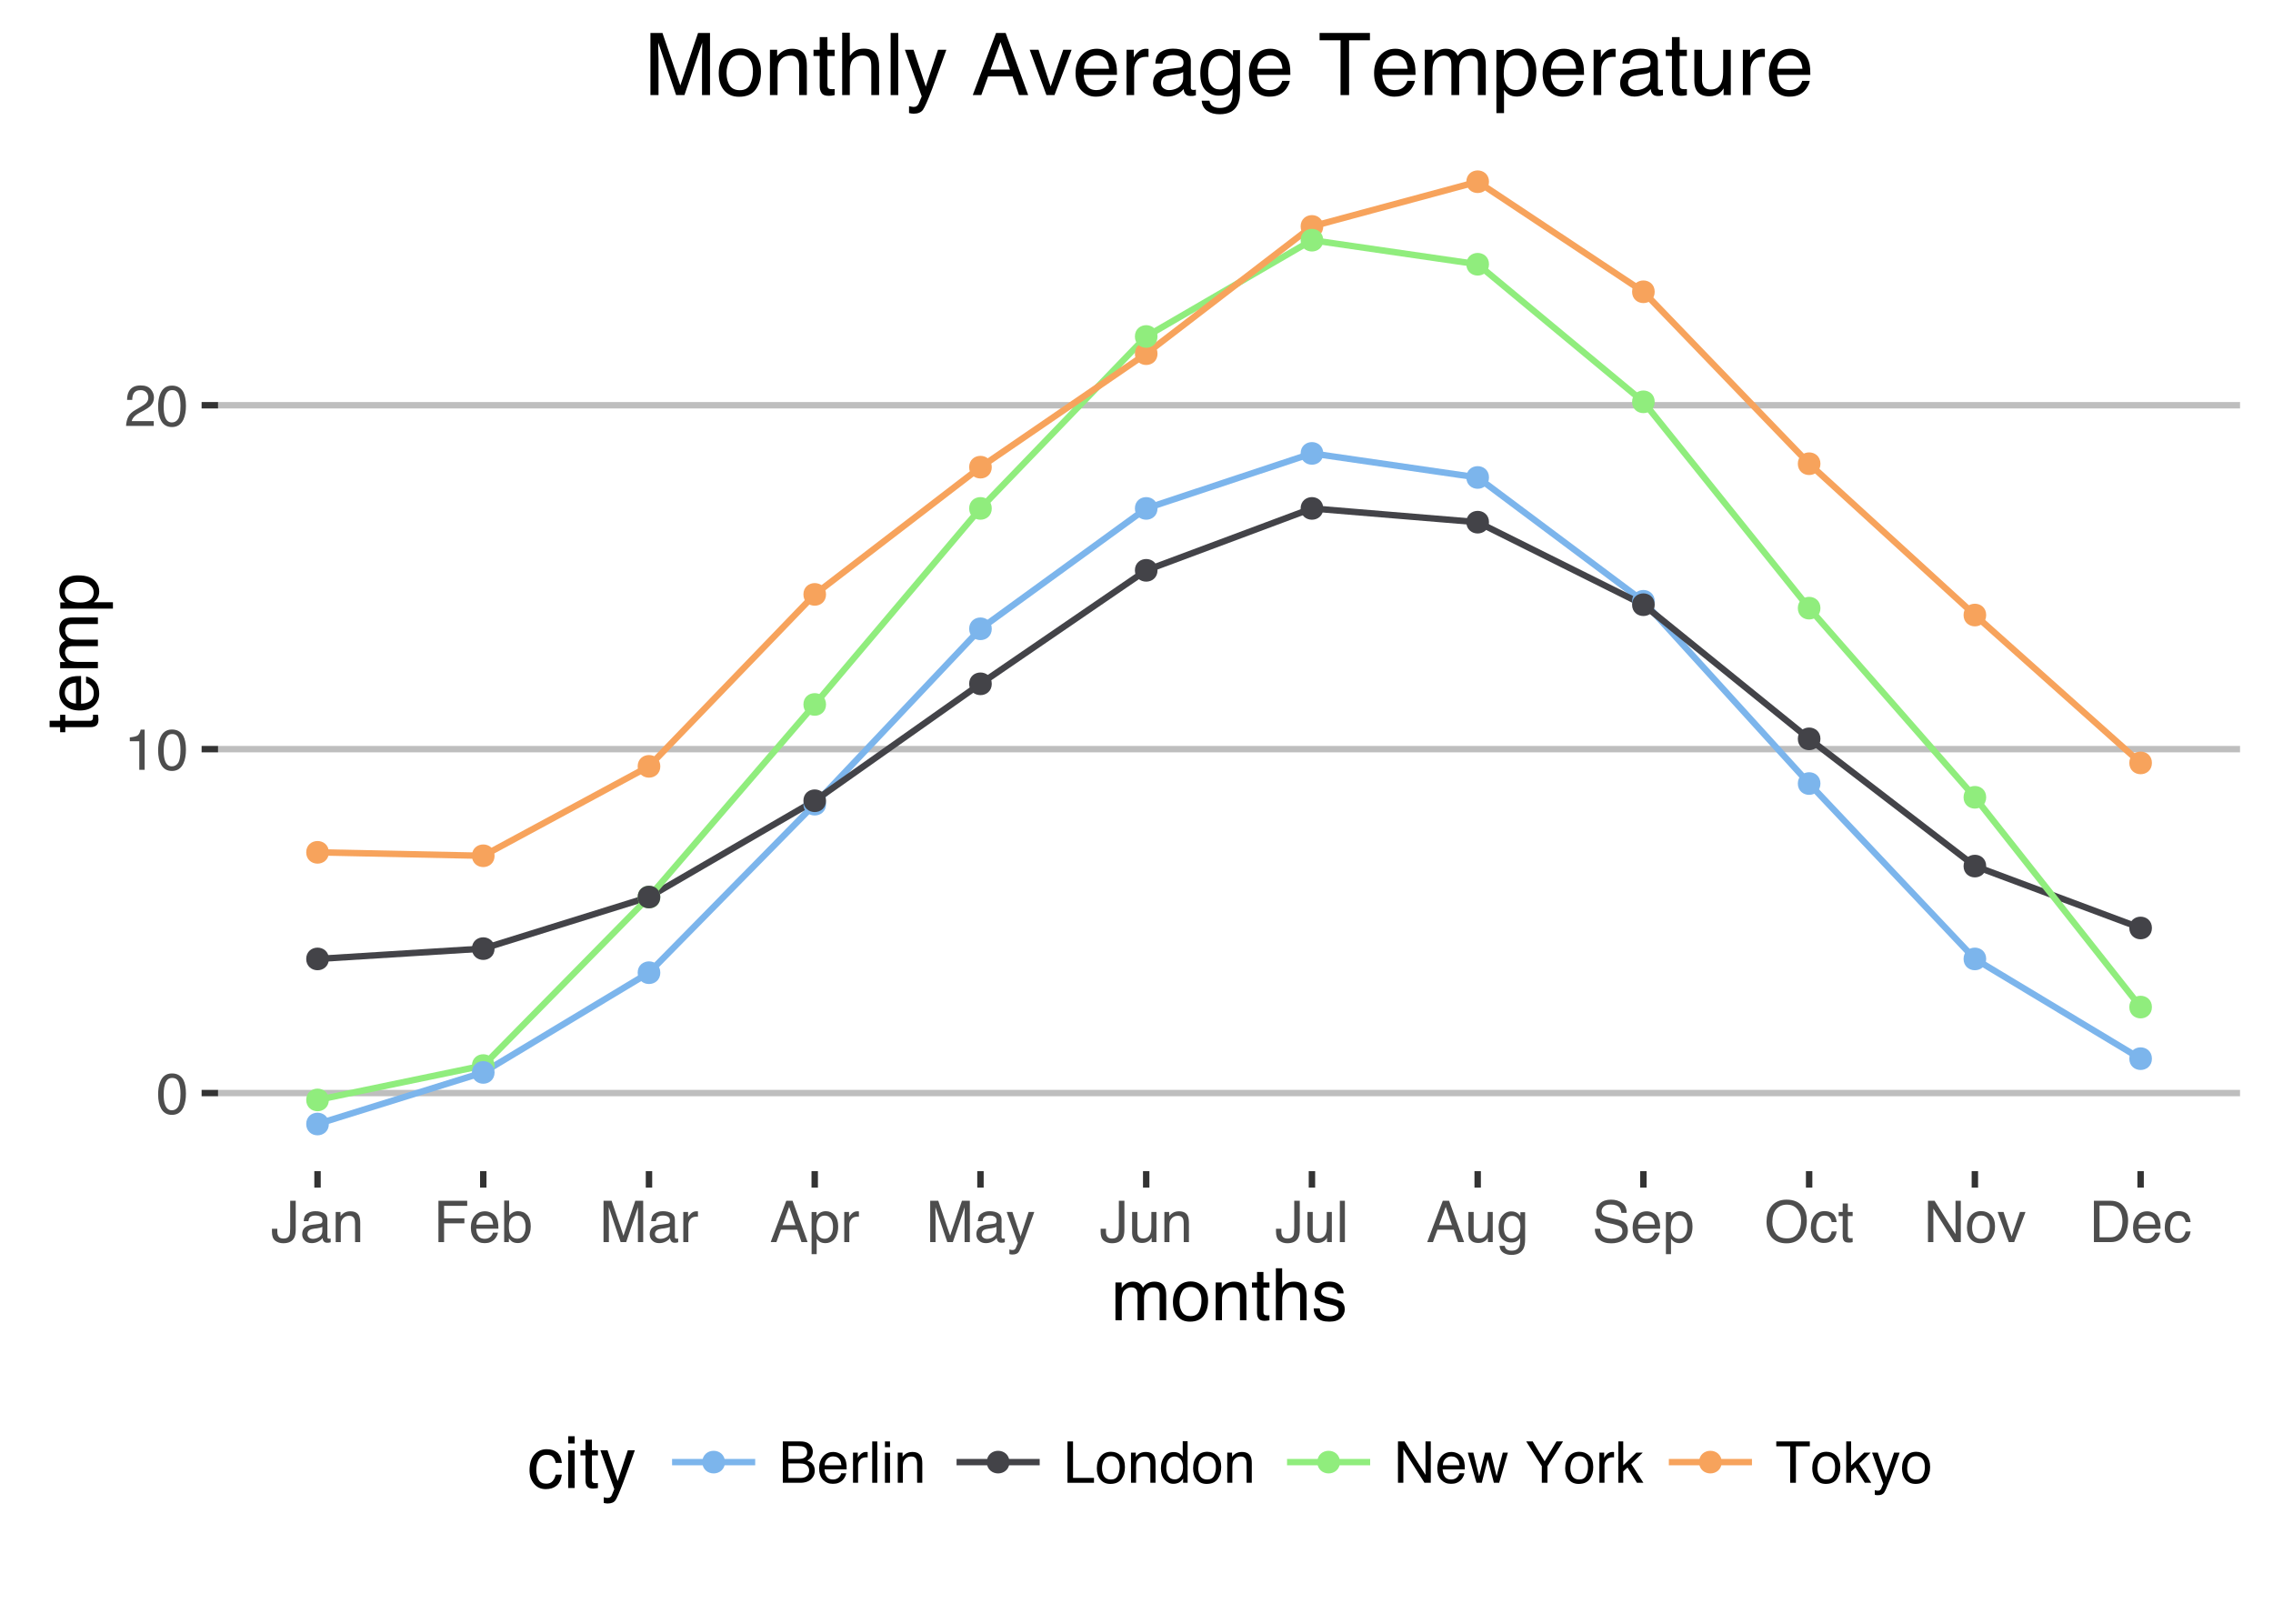 <?xml version="1.0" encoding="UTF-8"?>
<svg xmlns="http://www.w3.org/2000/svg" xmlns:xlink="http://www.w3.org/1999/xlink" width="378pt" height="270pt" viewBox="0 0 378 270" version="1.1">
<defs>
<g>
<symbol overflow="visible" id="glyph0-0">
<path style="stroke:none;" d="M 0.312 0 L 0.312 -6.875 L 5.766 -6.875 L 5.766 0 Z M 4.906 -0.859 L 4.906 -6.016 L 1.172 -6.016 L 1.172 -0.859 Z "/>
</symbol>
<symbol overflow="visible" id="glyph0-1">
<path style="stroke:none;" d="M 2.594 -6.703 C 3.457 -6.703 4.086 -6.348 4.484 -5.641 C 4.773 -5.086 4.922 -4.328 4.922 -3.359 C 4.922 -2.453 4.785 -1.695 4.516 -1.094 C 4.129 -0.238 3.488 0.188 2.594 0.188 C 1.781 0.188 1.18 -0.16 0.797 -0.859 C 0.461 -1.453 0.297 -2.238 0.297 -3.219 C 0.297 -3.977 0.395 -4.633 0.594 -5.188 C 0.957 -6.195 1.625 -6.703 2.594 -6.703 Z M 2.578 -0.578 C 3.016 -0.578 3.363 -0.77 3.625 -1.156 C 3.883 -1.551 4.016 -2.273 4.016 -3.328 C 4.016 -4.086 3.922 -4.711 3.734 -5.203 C 3.547 -5.703 3.18 -5.953 2.641 -5.953 C 2.148 -5.953 1.789 -5.719 1.562 -5.25 C 1.332 -4.781 1.219 -4.094 1.219 -3.188 C 1.219 -2.5 1.289 -1.945 1.438 -1.531 C 1.656 -0.895 2.035 -0.578 2.578 -0.578 Z "/>
</symbol>
<symbol overflow="visible" id="glyph0-2">
<path style="stroke:none;" d="M 0.922 -4.75 L 0.922 -5.391 C 1.523 -5.453 1.945 -5.551 2.188 -5.688 C 2.426 -5.832 2.609 -6.164 2.734 -6.688 L 3.391 -6.688 L 3.391 0 L 2.5 0 L 2.5 -4.75 Z "/>
</symbol>
<symbol overflow="visible" id="glyph0-3">
<path style="stroke:none;" d="M 0.297 0 C 0.328 -0.57 0.445 -1.07 0.656 -1.5 C 0.863 -1.938 1.27 -2.328 1.875 -2.672 L 2.766 -3.188 C 3.172 -3.426 3.457 -3.629 3.625 -3.797 C 3.875 -4.055 4 -4.352 4 -4.688 C 4 -5.07 3.879 -5.379 3.641 -5.609 C 3.41 -5.836 3.102 -5.953 2.719 -5.953 C 2.133 -5.953 1.734 -5.734 1.516 -5.297 C 1.398 -5.066 1.336 -4.742 1.328 -4.328 L 0.469 -4.328 C 0.477 -4.91 0.582 -5.383 0.781 -5.75 C 1.145 -6.406 1.789 -6.734 2.719 -6.734 C 3.488 -6.734 4.051 -6.523 4.406 -6.109 C 4.758 -5.691 4.938 -5.227 4.938 -4.719 C 4.938 -4.188 4.75 -3.727 4.375 -3.344 C 4.156 -3.125 3.758 -2.852 3.188 -2.531 L 2.547 -2.188 C 2.242 -2.02 2.004 -1.859 1.828 -1.703 C 1.516 -1.43 1.316 -1.129 1.234 -0.797 L 4.906 -0.797 L 4.906 0 Z "/>
</symbol>
<symbol overflow="visible" id="glyph0-4">
<path style="stroke:none;" d="M 4.109 -2.047 C 4.109 -1.473 4.02 -1.023 3.844 -0.703 C 3.531 -0.109 2.926 0.188 2.031 0.188 C 1.52 0.188 1.078 0.047 0.703 -0.234 C 0.336 -0.516 0.156 -1.016 0.156 -1.734 L 0.156 -2.219 L 1.047 -2.219 L 1.047 -1.734 C 1.047 -1.359 1.129 -1.07 1.297 -0.875 C 1.461 -0.688 1.723 -0.594 2.078 -0.594 C 2.566 -0.594 2.891 -0.766 3.047 -1.109 C 3.141 -1.316 3.188 -1.711 3.188 -2.297 L 3.188 -6.875 L 4.109 -6.875 Z "/>
</symbol>
<symbol overflow="visible" id="glyph0-5">
<path style="stroke:none;" d="M 1.266 -1.328 C 1.266 -1.086 1.352 -0.895 1.531 -0.75 C 1.707 -0.613 1.922 -0.547 2.172 -0.547 C 2.461 -0.547 2.75 -0.613 3.031 -0.75 C 3.5 -0.977 3.734 -1.352 3.734 -1.875 L 3.734 -2.547 C 3.629 -2.484 3.492 -2.43 3.328 -2.391 C 3.172 -2.348 3.016 -2.316 2.859 -2.297 L 2.344 -2.234 C 2.039 -2.191 1.812 -2.125 1.656 -2.031 C 1.395 -1.883 1.266 -1.648 1.266 -1.328 Z M 3.312 -3.047 C 3.5 -3.066 3.629 -3.145 3.703 -3.281 C 3.734 -3.352 3.75 -3.461 3.75 -3.609 C 3.75 -3.891 3.645 -4.094 3.438 -4.219 C 3.238 -4.352 2.945 -4.422 2.562 -4.422 C 2.125 -4.422 1.812 -4.305 1.625 -4.078 C 1.52 -3.941 1.453 -3.742 1.422 -3.484 L 0.641 -3.484 C 0.66 -4.098 0.863 -4.523 1.25 -4.766 C 1.633 -5.016 2.078 -5.141 2.578 -5.141 C 3.172 -5.141 3.656 -5.023 4.031 -4.797 C 4.395 -4.578 4.578 -4.227 4.578 -3.75 L 4.578 -0.859 C 4.578 -0.773 4.594 -0.707 4.625 -0.656 C 4.664 -0.602 4.742 -0.578 4.859 -0.578 C 4.891 -0.578 4.926 -0.578 4.969 -0.578 C 5.02 -0.578 5.07 -0.582 5.125 -0.594 L 5.125 0.016 C 5 0.055 4.898 0.082 4.828 0.094 C 4.766 0.102 4.672 0.109 4.547 0.109 C 4.254 0.109 4.047 0.004 3.922 -0.203 C 3.848 -0.305 3.797 -0.461 3.766 -0.672 C 3.598 -0.441 3.352 -0.242 3.031 -0.078 C 2.707 0.086 2.352 0.172 1.969 0.172 C 1.5 0.172 1.117 0.031 0.828 -0.25 C 0.535 -0.531 0.391 -0.883 0.391 -1.312 C 0.391 -1.781 0.531 -2.141 0.812 -2.391 C 1.102 -2.648 1.488 -2.812 1.969 -2.875 Z M 2.609 -5.141 Z "/>
</symbol>
<symbol overflow="visible" id="glyph0-6">
<path style="stroke:none;" d="M 0.625 -5.016 L 1.422 -5.016 L 1.422 -4.312 C 1.66 -4.602 1.91 -4.812 2.172 -4.938 C 2.441 -5.062 2.738 -5.125 3.062 -5.125 C 3.77 -5.125 4.25 -4.879 4.5 -4.391 C 4.633 -4.117 4.703 -3.727 4.703 -3.219 L 4.703 0 L 3.844 0 L 3.844 -3.156 C 3.844 -3.469 3.801 -3.719 3.719 -3.906 C 3.562 -4.219 3.289 -4.375 2.906 -4.375 C 2.695 -4.375 2.531 -4.352 2.406 -4.312 C 2.176 -4.238 1.973 -4.098 1.797 -3.891 C 1.66 -3.734 1.57 -3.566 1.531 -3.391 C 1.488 -3.211 1.469 -2.957 1.469 -2.625 L 1.469 0 L 0.625 0 Z M 2.594 -5.141 Z "/>
</symbol>
<symbol overflow="visible" id="glyph0-7">
<path style="stroke:none;" d="M 0.812 -6.875 L 5.594 -6.875 L 5.594 -6.031 L 1.75 -6.031 L 1.75 -3.953 L 5.125 -3.953 L 5.125 -3.125 L 1.75 -3.125 L 1.75 0 L 0.812 0 Z "/>
</symbol>
<symbol overflow="visible" id="glyph0-8">
<path style="stroke:none;" d="M 2.703 -5.125 C 3.055 -5.125 3.398 -5.039 3.734 -4.875 C 4.078 -4.707 4.332 -4.492 4.5 -4.234 C 4.676 -3.973 4.789 -3.676 4.844 -3.344 C 4.895 -3.113 4.922 -2.742 4.922 -2.234 L 1.234 -2.234 C 1.254 -1.723 1.375 -1.312 1.594 -1 C 1.82 -0.695 2.172 -0.547 2.641 -0.547 C 3.086 -0.547 3.441 -0.691 3.703 -0.984 C 3.848 -1.148 3.953 -1.348 4.016 -1.578 L 4.844 -1.578 C 4.82 -1.391 4.75 -1.18 4.625 -0.953 C 4.508 -0.734 4.375 -0.551 4.219 -0.406 C 3.957 -0.156 3.641 0.016 3.266 0.109 C 3.055 0.148 2.828 0.172 2.578 0.172 C 1.953 0.172 1.422 -0.051 0.984 -0.5 C 0.555 -0.957 0.344 -1.594 0.344 -2.406 C 0.344 -3.219 0.562 -3.875 1 -4.375 C 1.438 -4.875 2.004 -5.125 2.703 -5.125 Z M 4.047 -2.906 C 4.016 -3.27 3.938 -3.562 3.812 -3.781 C 3.582 -4.188 3.195 -4.391 2.656 -4.391 C 2.27 -4.391 1.941 -4.25 1.672 -3.969 C 1.41 -3.695 1.273 -3.344 1.266 -2.906 Z M 2.625 -5.141 Z "/>
</symbol>
<symbol overflow="visible" id="glyph0-9">
<path style="stroke:none;" d="M 0.547 -6.906 L 1.375 -6.906 L 1.375 -4.406 C 1.562 -4.645 1.781 -4.828 2.031 -4.953 C 2.289 -5.078 2.566 -5.141 2.859 -5.141 C 3.484 -5.141 3.988 -4.926 4.375 -4.5 C 4.77 -4.07 4.969 -3.441 4.969 -2.609 C 4.969 -1.816 4.773 -1.156 4.391 -0.625 C 4.004 -0.102 3.473 0.156 2.797 0.156 C 2.41 0.156 2.086 0.066 1.828 -0.109 C 1.672 -0.223 1.504 -0.398 1.328 -0.641 L 1.328 0 L 0.547 0 Z M 2.75 -0.578 C 3.195 -0.578 3.535 -0.758 3.766 -1.125 C 3.992 -1.488 4.109 -1.969 4.109 -2.562 C 4.109 -3.094 3.992 -3.531 3.766 -3.875 C 3.535 -4.219 3.203 -4.391 2.766 -4.391 C 2.379 -4.391 2.039 -4.25 1.75 -3.969 C 1.469 -3.688 1.328 -3.219 1.328 -2.562 C 1.328 -2.094 1.383 -1.711 1.5 -1.422 C 1.727 -0.859 2.145 -0.578 2.75 -0.578 Z "/>
</symbol>
<symbol overflow="visible" id="glyph0-10">
<path style="stroke:none;" d="M 0.703 -6.875 L 2.047 -6.875 L 4.016 -1.062 L 5.984 -6.875 L 7.297 -6.875 L 7.297 0 L 6.422 0 L 6.422 -4.062 C 6.422 -4.195 6.422 -4.426 6.422 -4.75 C 6.43 -5.082 6.438 -5.43 6.438 -5.797 L 4.469 0 L 3.547 0 L 1.578 -5.797 L 1.578 -5.594 C 1.578 -5.426 1.578 -5.172 1.578 -4.828 C 1.586 -4.484 1.594 -4.227 1.594 -4.062 L 1.594 0 L 0.703 0 Z "/>
</symbol>
<symbol overflow="visible" id="glyph0-11">
<path style="stroke:none;" d="M 0.641 -5.016 L 1.438 -5.016 L 1.438 -4.156 C 1.508 -4.32 1.672 -4.523 1.922 -4.766 C 2.18 -5.004 2.477 -5.125 2.812 -5.125 C 2.82 -5.125 2.848 -5.125 2.891 -5.125 C 2.93 -5.125 2.992 -5.117 3.078 -5.109 L 3.078 -4.219 C 3.023 -4.227 2.977 -4.234 2.938 -4.234 C 2.895 -4.234 2.852 -4.234 2.812 -4.234 C 2.383 -4.234 2.055 -4.098 1.828 -3.828 C 1.598 -3.555 1.484 -3.242 1.484 -2.891 L 1.484 0 L 0.641 0 Z "/>
</symbol>
<symbol overflow="visible" id="glyph0-12">
<path style="stroke:none;" d="M 4.266 -2.812 L 3.219 -5.859 L 2.109 -2.812 Z M 2.734 -6.875 L 3.781 -6.875 L 6.281 0 L 5.266 0 L 4.562 -2.062 L 1.844 -2.062 L 1.094 0 L 0.141 0 Z M 3.219 -6.875 Z "/>
</symbol>
<symbol overflow="visible" id="glyph0-13">
<path style="stroke:none;" d="M 2.734 -0.562 C 3.129 -0.562 3.457 -0.727 3.719 -1.062 C 3.977 -1.395 4.109 -1.883 4.109 -2.531 C 4.109 -2.938 4.051 -3.281 3.938 -3.562 C 3.719 -4.125 3.316 -4.406 2.734 -4.406 C 2.148 -4.406 1.75 -4.109 1.531 -3.516 C 1.414 -3.203 1.359 -2.805 1.359 -2.328 C 1.359 -1.941 1.414 -1.613 1.531 -1.344 C 1.75 -0.82 2.148 -0.562 2.734 -0.562 Z M 0.547 -5 L 1.375 -5 L 1.375 -4.328 C 1.539 -4.555 1.723 -4.734 1.922 -4.859 C 2.211 -5.047 2.547 -5.141 2.922 -5.141 C 3.492 -5.141 3.977 -4.922 4.375 -4.484 C 4.77 -4.047 4.969 -3.426 4.969 -2.625 C 4.969 -1.531 4.68 -0.75 4.109 -0.281 C 3.742 0.02 3.32 0.172 2.844 0.172 C 2.469 0.172 2.148 0.086 1.891 -0.078 C 1.742 -0.172 1.578 -0.332 1.391 -0.562 L 1.391 2 L 0.547 2 Z "/>
</symbol>
<symbol overflow="visible" id="glyph0-14">
<path style="stroke:none;" d="M 3.75 -5.016 L 4.688 -5.016 C 4.562 -4.691 4.297 -3.957 3.891 -2.812 C 3.586 -1.945 3.332 -1.242 3.125 -0.703 C 2.633 0.578 2.289 1.359 2.094 1.641 C 1.895 1.922 1.551 2.062 1.062 2.062 C 0.945 2.062 0.852 2.055 0.781 2.047 C 0.719 2.035 0.641 2.016 0.547 1.984 L 0.547 1.219 C 0.691 1.258 0.797 1.285 0.859 1.297 C 0.93 1.305 0.992 1.312 1.047 1.312 C 1.203 1.312 1.316 1.285 1.391 1.234 C 1.461 1.18 1.523 1.117 1.578 1.047 C 1.586 1.016 1.641 0.883 1.734 0.656 C 1.836 0.426 1.91 0.254 1.953 0.141 L 0.094 -5.016 L 1.047 -5.016 L 2.406 -0.938 Z M 2.391 -5.141 Z "/>
</symbol>
<symbol overflow="visible" id="glyph0-15">
<path style="stroke:none;" d="M 1.469 -5.016 L 1.469 -1.688 C 1.469 -1.426 1.504 -1.219 1.578 -1.062 C 1.734 -0.758 2.016 -0.609 2.422 -0.609 C 3.004 -0.609 3.406 -0.867 3.625 -1.391 C 3.738 -1.672 3.797 -2.055 3.797 -2.547 L 3.797 -5.016 L 4.641 -5.016 L 4.641 0 L 3.844 0 L 3.844 -0.734 C 3.738 -0.547 3.602 -0.383 3.438 -0.25 C 3.113 0.008 2.723 0.141 2.266 0.141 C 1.555 0.141 1.07 -0.098 0.812 -0.578 C 0.664 -0.836 0.594 -1.18 0.594 -1.609 L 0.594 -5.016 Z M 2.625 -5.141 Z "/>
</symbol>
<symbol overflow="visible" id="glyph0-16">
<path style="stroke:none;" d="M 0.641 -6.875 L 1.484 -6.875 L 1.484 0 L 0.641 0 Z "/>
</symbol>
<symbol overflow="visible" id="glyph0-17">
<path style="stroke:none;" d="M 2.391 -5.109 C 2.785 -5.109 3.129 -5.008 3.422 -4.812 C 3.578 -4.707 3.738 -4.551 3.906 -4.344 L 3.906 -4.969 L 4.688 -4.969 L 4.688 -0.406 C 4.688 0.227 4.594 0.727 4.406 1.094 C 4.051 1.781 3.391 2.125 2.422 2.125 C 1.879 2.125 1.422 2 1.047 1.75 C 0.68 1.508 0.477 1.133 0.438 0.625 L 1.297 0.625 C 1.336 0.844 1.422 1.016 1.547 1.141 C 1.734 1.328 2.031 1.422 2.438 1.422 C 3.082 1.422 3.504 1.191 3.703 0.734 C 3.828 0.473 3.883 -0.004 3.875 -0.703 C 3.707 -0.441 3.504 -0.25 3.266 -0.125 C 3.023 0 2.711 0.062 2.328 0.062 C 1.785 0.062 1.305 -0.129 0.891 -0.516 C 0.484 -0.898 0.281 -1.539 0.281 -2.438 C 0.281 -3.27 0.484 -3.922 0.891 -4.391 C 1.305 -4.867 1.805 -5.109 2.391 -5.109 Z M 3.906 -2.531 C 3.906 -3.156 3.773 -3.613 3.516 -3.906 C 3.266 -4.207 2.941 -4.359 2.547 -4.359 C 1.953 -4.359 1.547 -4.082 1.328 -3.531 C 1.211 -3.227 1.156 -2.836 1.156 -2.359 C 1.156 -1.797 1.27 -1.363 1.5 -1.062 C 1.727 -0.77 2.035 -0.625 2.422 -0.625 C 3.023 -0.625 3.453 -0.898 3.703 -1.453 C 3.836 -1.754 3.906 -2.113 3.906 -2.531 Z M 2.484 -5.141 Z "/>
</symbol>
<symbol overflow="visible" id="glyph0-18">
<path style="stroke:none;" d="M 1.344 -2.219 C 1.363 -1.832 1.453 -1.516 1.609 -1.266 C 1.922 -0.805 2.469 -0.578 3.25 -0.578 C 3.602 -0.578 3.922 -0.629 4.203 -0.734 C 4.766 -0.93 5.047 -1.281 5.047 -1.781 C 5.047 -2.156 4.926 -2.422 4.688 -2.578 C 4.445 -2.734 4.078 -2.867 3.578 -2.984 L 2.641 -3.188 C 2.035 -3.332 1.602 -3.488 1.344 -3.656 C 0.906 -3.938 0.688 -4.363 0.688 -4.938 C 0.688 -5.551 0.898 -6.055 1.328 -6.453 C 1.766 -6.859 2.375 -7.062 3.156 -7.062 C 3.875 -7.062 4.484 -6.883 4.984 -6.531 C 5.492 -6.188 5.75 -5.629 5.75 -4.859 L 4.875 -4.859 C 4.82 -5.234 4.723 -5.516 4.578 -5.703 C 4.285 -6.066 3.801 -6.25 3.125 -6.25 C 2.57 -6.25 2.176 -6.133 1.938 -5.906 C 1.695 -5.676 1.578 -5.406 1.578 -5.094 C 1.578 -4.758 1.719 -4.516 2 -4.359 C 2.188 -4.254 2.602 -4.129 3.25 -3.984 L 4.219 -3.766 C 4.676 -3.66 5.035 -3.516 5.297 -3.328 C 5.734 -3.004 5.953 -2.535 5.953 -1.922 C 5.953 -1.16 5.672 -0.613 5.109 -0.281 C 4.555 0.039 3.914 0.203 3.188 0.203 C 2.332 0.203 1.66 -0.016 1.172 -0.453 C 0.691 -0.891 0.457 -1.477 0.469 -2.219 Z M 3.219 -7.062 Z "/>
</symbol>
<symbol overflow="visible" id="glyph0-19">
<path style="stroke:none;" d="M 3.703 -7.062 C 4.91 -7.062 5.812 -6.672 6.406 -5.891 C 6.852 -5.285 7.078 -4.508 7.078 -3.562 C 7.078 -2.531 6.816 -1.676 6.297 -1 C 5.68 -0.195 4.812 0.203 3.688 0.203 C 2.625 0.203 1.789 -0.145 1.188 -0.844 C 0.645 -1.52 0.375 -2.375 0.375 -3.406 C 0.375 -4.332 0.602 -5.129 1.062 -5.797 C 1.656 -6.641 2.535 -7.062 3.703 -7.062 Z M 3.797 -0.625 C 4.617 -0.625 5.211 -0.922 5.578 -1.516 C 5.941 -2.109 6.125 -2.785 6.125 -3.547 C 6.125 -4.359 5.91 -5.008 5.484 -5.5 C 5.066 -5.988 4.488 -6.234 3.75 -6.234 C 3.039 -6.234 2.461 -5.988 2.016 -5.5 C 1.566 -5.02 1.344 -4.301 1.344 -3.344 C 1.344 -2.582 1.535 -1.938 1.922 -1.406 C 2.305 -0.883 2.93 -0.625 3.797 -0.625 Z M 3.734 -7.062 Z "/>
</symbol>
<symbol overflow="visible" id="glyph0-20">
<path style="stroke:none;" d="M 2.547 -5.156 C 3.117 -5.156 3.582 -5.02 3.938 -4.75 C 4.289 -4.477 4.504 -4.004 4.578 -3.328 L 3.75 -3.328 C 3.695 -3.641 3.582 -3.895 3.406 -4.094 C 3.227 -4.301 2.941 -4.406 2.547 -4.406 C 2.016 -4.406 1.633 -4.145 1.406 -3.625 C 1.25 -3.281 1.172 -2.859 1.172 -2.359 C 1.172 -1.859 1.273 -1.438 1.484 -1.094 C 1.703 -0.75 2.039 -0.578 2.5 -0.578 C 2.844 -0.578 3.117 -0.68 3.328 -0.891 C 3.535 -1.109 3.676 -1.406 3.75 -1.781 L 4.578 -1.781 C 4.484 -1.113 4.25 -0.625 3.875 -0.312 C 3.5 -0.008 3.02 0.141 2.438 0.141 C 1.781 0.141 1.254 -0.098 0.859 -0.578 C 0.473 -1.055 0.281 -1.656 0.281 -2.375 C 0.281 -3.25 0.492 -3.93 0.922 -4.422 C 1.348 -4.91 1.891 -5.156 2.547 -5.156 Z M 2.422 -5.141 Z "/>
</symbol>
<symbol overflow="visible" id="glyph0-21">
<path style="stroke:none;" d="M 0.781 -6.422 L 1.641 -6.422 L 1.641 -5.016 L 2.438 -5.016 L 2.438 -4.328 L 1.641 -4.328 L 1.641 -1.047 C 1.641 -0.879 1.695 -0.766 1.812 -0.703 C 1.883 -0.672 1.992 -0.656 2.141 -0.656 C 2.18 -0.656 2.223 -0.656 2.266 -0.656 C 2.316 -0.656 2.375 -0.66 2.438 -0.672 L 2.438 0 C 2.344 0.031 2.242 0.051 2.141 0.062 C 2.035 0.07 1.922 0.078 1.797 0.078 C 1.398 0.078 1.129 -0.02 0.984 -0.219 C 0.848 -0.426 0.781 -0.688 0.781 -1 L 0.781 -4.328 L 0.109 -4.328 L 0.109 -5.016 L 0.781 -5.016 Z "/>
</symbol>
<symbol overflow="visible" id="glyph0-22">
<path style="stroke:none;" d="M 0.734 -6.875 L 1.828 -6.875 L 5.312 -1.312 L 5.312 -6.875 L 6.188 -6.875 L 6.188 0 L 5.141 0 L 1.625 -5.562 L 1.625 0 L 0.734 0 Z M 3.406 -6.875 Z "/>
</symbol>
<symbol overflow="visible" id="glyph0-23">
<path style="stroke:none;" d="M 2.609 -0.547 C 3.172 -0.547 3.555 -0.754 3.766 -1.172 C 3.973 -1.598 4.078 -2.07 4.078 -2.594 C 4.078 -3.062 4 -3.441 3.844 -3.734 C 3.602 -4.191 3.195 -4.422 2.625 -4.422 C 2.102 -4.422 1.723 -4.223 1.484 -3.828 C 1.254 -3.441 1.141 -2.969 1.141 -2.406 C 1.141 -1.875 1.254 -1.43 1.484 -1.078 C 1.723 -0.723 2.098 -0.547 2.609 -0.547 Z M 2.641 -5.156 C 3.285 -5.156 3.832 -4.941 4.281 -4.516 C 4.727 -4.086 4.953 -3.453 4.953 -2.609 C 4.953 -1.805 4.754 -1.141 4.359 -0.609 C 3.961 -0.078 3.352 0.188 2.531 0.188 C 1.844 0.188 1.297 -0.047 0.891 -0.516 C 0.484 -0.984 0.281 -1.613 0.281 -2.406 C 0.281 -3.238 0.492 -3.906 0.922 -4.406 C 1.348 -4.906 1.922 -5.156 2.641 -5.156 Z M 2.609 -5.141 Z "/>
</symbol>
<symbol overflow="visible" id="glyph0-24">
<path style="stroke:none;" d="M 1.031 -5.016 L 2.375 -0.938 L 3.766 -5.016 L 4.688 -5.016 L 2.797 0 L 1.906 0 L 0.047 -5.016 Z "/>
</symbol>
<symbol overflow="visible" id="glyph0-25">
<path style="stroke:none;" d="M 3.375 -0.797 C 3.688 -0.797 3.945 -0.828 4.156 -0.891 C 4.508 -1.016 4.805 -1.25 5.047 -1.594 C 5.223 -1.875 5.352 -2.234 5.438 -2.672 C 5.488 -2.922 5.516 -3.16 5.516 -3.391 C 5.516 -4.242 5.344 -4.906 5 -5.375 C 4.664 -5.844 4.117 -6.078 3.359 -6.078 L 1.703 -6.078 L 1.703 -0.797 Z M 0.766 -6.875 L 3.562 -6.875 C 4.508 -6.875 5.242 -6.539 5.766 -5.875 C 6.223 -5.27 6.453 -4.492 6.453 -3.547 C 6.453 -2.816 6.316 -2.156 6.047 -1.562 C 5.566 -0.52 4.734 0 3.547 0 L 0.766 0 Z "/>
</symbol>
<symbol overflow="visible" id="glyph0-26">
<path style="stroke:none;" d="M 3.312 -3.969 C 3.707 -3.969 4.016 -4.023 4.234 -4.141 C 4.578 -4.305 4.75 -4.613 4.75 -5.062 C 4.75 -5.508 4.566 -5.812 4.203 -5.969 C 3.992 -6.062 3.688 -6.109 3.281 -6.109 L 1.625 -6.109 L 1.625 -3.969 Z M 3.625 -0.797 C 4.195 -0.797 4.609 -0.961 4.859 -1.297 C 5.004 -1.504 5.078 -1.754 5.078 -2.047 C 5.078 -2.547 4.852 -2.891 4.406 -3.078 C 4.176 -3.172 3.863 -3.219 3.469 -3.219 L 1.625 -3.219 L 1.625 -0.797 Z M 0.703 -6.875 L 3.656 -6.875 C 4.469 -6.875 5.039 -6.633 5.375 -6.156 C 5.582 -5.875 5.688 -5.547 5.688 -5.172 C 5.688 -4.742 5.562 -4.391 5.312 -4.109 C 5.188 -3.961 5.004 -3.828 4.766 -3.703 C 5.109 -3.566 5.367 -3.414 5.547 -3.25 C 5.859 -2.945 6.016 -2.535 6.016 -2.016 C 6.016 -1.566 5.875 -1.164 5.594 -0.812 C 5.176 -0.27 4.516 0 3.609 0 L 0.703 0 Z "/>
</symbol>
<symbol overflow="visible" id="glyph0-27">
<path style="stroke:none;" d="M 0.625 -5 L 1.469 -5 L 1.469 0 L 0.625 0 Z M 0.625 -6.875 L 1.469 -6.875 L 1.469 -5.922 L 0.625 -5.922 Z "/>
</symbol>
<symbol overflow="visible" id="glyph0-28">
<path style="stroke:none;" d="M 0.734 -6.875 L 1.656 -6.875 L 1.656 -0.812 L 5.141 -0.812 L 5.141 0 L 0.734 0 Z "/>
</symbol>
<symbol overflow="visible" id="glyph0-29">
<path style="stroke:none;" d="M 1.156 -2.453 C 1.156 -1.91 1.27 -1.457 1.5 -1.094 C 1.727 -0.738 2.094 -0.562 2.594 -0.562 C 2.977 -0.562 3.297 -0.727 3.547 -1.062 C 3.805 -1.395 3.938 -1.875 3.938 -2.5 C 3.938 -3.133 3.805 -3.602 3.547 -3.906 C 3.285 -4.219 2.961 -4.375 2.578 -4.375 C 2.148 -4.375 1.805 -4.207 1.547 -3.875 C 1.285 -3.551 1.156 -3.078 1.156 -2.453 Z M 2.422 -5.109 C 2.805 -5.109 3.129 -5.023 3.391 -4.859 C 3.535 -4.766 3.703 -4.602 3.891 -4.375 L 3.891 -6.906 L 4.703 -6.906 L 4.703 0 L 3.953 0 L 3.953 -0.703 C 3.754 -0.391 3.52 -0.164 3.25 -0.031 C 2.977 0.102 2.672 0.172 2.328 0.172 C 1.766 0.172 1.281 -0.062 0.875 -0.531 C 0.469 -1 0.266 -1.625 0.266 -2.406 C 0.266 -3.133 0.445 -3.766 0.812 -4.297 C 1.188 -4.836 1.723 -5.109 2.422 -5.109 Z "/>
</symbol>
<symbol overflow="visible" id="glyph0-30">
<path style="stroke:none;" d="M 1 -5.016 L 1.969 -1.062 L 2.953 -5.016 L 3.891 -5.016 L 4.875 -1.094 L 5.906 -5.016 L 6.75 -5.016 L 5.297 0 L 4.422 0 L 3.391 -3.891 L 2.406 0 L 1.531 0 L 0.078 -5.016 Z "/>
</symbol>
<symbol overflow="visible" id="glyph0-31">
<path style="stroke:none;" d=""/>
</symbol>
<symbol overflow="visible" id="glyph0-32">
<path style="stroke:none;" d="M 0.203 -6.875 L 1.281 -6.875 L 3.266 -3.578 L 5.234 -6.875 L 6.328 -6.875 L 3.734 -2.766 L 3.734 0 L 2.797 0 L 2.797 -2.766 Z M 3.281 -6.875 Z "/>
</symbol>
<symbol overflow="visible" id="glyph0-33">
<path style="stroke:none;" d="M 0.594 -6.875 L 1.406 -6.875 L 1.406 -2.891 L 3.578 -5.016 L 4.656 -5.016 L 2.734 -3.141 L 4.766 0 L 3.688 0 L 2.125 -2.531 L 1.406 -1.891 L 1.406 0 L 0.594 0 Z "/>
</symbol>
<symbol overflow="visible" id="glyph0-34">
<path style="stroke:none;" d="M 5.734 -6.875 L 5.734 -6.062 L 3.422 -6.062 L 3.422 0 L 2.469 0 L 2.469 -6.062 L 0.156 -6.062 L 0.156 -6.875 Z "/>
</symbol>
<symbol overflow="visible" id="glyph1-0">
<path style="stroke:none;" d="M 0.391 0 L 0.391 -8.609 L 7.219 -8.609 L 7.219 0 Z M 6.141 -1.078 L 6.141 -7.531 L 1.469 -7.531 L 1.469 -1.078 Z "/>
</symbol>
<symbol overflow="visible" id="glyph1-1">
<path style="stroke:none;" d="M 0.781 -6.281 L 1.812 -6.281 L 1.812 -5.391 C 2.062 -5.691 2.289 -5.914 2.5 -6.062 C 2.844 -6.301 3.238 -6.422 3.688 -6.422 C 4.188 -6.422 4.586 -6.297 4.891 -6.047 C 5.055 -5.91 5.211 -5.703 5.359 -5.422 C 5.586 -5.766 5.859 -6.016 6.172 -6.172 C 6.492 -6.336 6.852 -6.422 7.25 -6.422 C 8.094 -6.422 8.664 -6.113 8.969 -5.5 C 9.133 -5.176 9.219 -4.734 9.219 -4.172 L 9.219 0 L 8.125 0 L 8.125 -4.359 C 8.125 -4.773 8.02 -5.062 7.812 -5.219 C 7.602 -5.375 7.348 -5.453 7.047 -5.453 C 6.629 -5.453 6.27 -5.312 5.969 -5.031 C 5.676 -4.758 5.531 -4.301 5.531 -3.656 L 5.531 0 L 4.453 0 L 4.453 -4.094 C 4.453 -4.52 4.398 -4.832 4.297 -5.031 C 4.141 -5.32 3.844 -5.469 3.406 -5.469 C 3.008 -5.469 2.645 -5.312 2.312 -5 C 1.988 -4.695 1.828 -4.141 1.828 -3.328 L 1.828 0 L 0.781 0 Z "/>
</symbol>
<symbol overflow="visible" id="glyph1-2">
<path style="stroke:none;" d="M 3.266 -0.688 C 3.961 -0.688 4.441 -0.945 4.703 -1.469 C 4.961 -2 5.094 -2.586 5.094 -3.234 C 5.094 -3.828 5 -4.305 4.812 -4.672 C 4.508 -5.242 4 -5.531 3.281 -5.531 C 2.633 -5.531 2.164 -5.285 1.875 -4.797 C 1.582 -4.305 1.438 -3.711 1.438 -3.016 C 1.438 -2.348 1.582 -1.789 1.875 -1.344 C 2.164 -0.906 2.629 -0.688 3.266 -0.688 Z M 3.312 -6.453 C 4.113 -6.453 4.789 -6.18 5.344 -5.641 C 5.906 -5.109 6.188 -4.316 6.188 -3.266 C 6.188 -2.254 5.941 -1.414 5.453 -0.75 C 4.961 -0.094 4.203 0.234 3.172 0.234 C 2.305 0.234 1.617 -0.055 1.109 -0.641 C 0.598 -1.234 0.344 -2.02 0.344 -3 C 0.344 -4.051 0.609 -4.891 1.141 -5.516 C 1.68 -6.141 2.406 -6.453 3.312 -6.453 Z M 3.266 -6.422 Z "/>
</symbol>
<symbol overflow="visible" id="glyph1-3">
<path style="stroke:none;" d="M 0.781 -6.281 L 1.781 -6.281 L 1.781 -5.391 C 2.07 -5.754 2.383 -6.016 2.719 -6.172 C 3.051 -6.336 3.422 -6.422 3.828 -6.422 C 4.711 -6.422 5.312 -6.109 5.625 -5.484 C 5.801 -5.141 5.891 -4.656 5.891 -4.031 L 5.891 0 L 4.812 0 L 4.812 -3.953 C 4.812 -4.336 4.754 -4.645 4.641 -4.875 C 4.453 -5.27 4.113 -5.469 3.625 -5.469 C 3.375 -5.469 3.172 -5.441 3.016 -5.391 C 2.723 -5.305 2.469 -5.133 2.25 -4.875 C 2.07 -4.664 1.957 -4.453 1.906 -4.234 C 1.852 -4.016 1.828 -3.695 1.828 -3.281 L 1.828 0 L 0.781 0 Z M 3.25 -6.422 Z "/>
</symbol>
<symbol overflow="visible" id="glyph1-4">
<path style="stroke:none;" d="M 0.984 -8.031 L 2.047 -8.031 L 2.047 -6.281 L 3.047 -6.281 L 3.047 -5.422 L 2.047 -5.422 L 2.047 -1.312 C 2.047 -1.094 2.125 -0.945 2.281 -0.875 C 2.352 -0.832 2.488 -0.812 2.688 -0.812 C 2.738 -0.812 2.789 -0.812 2.844 -0.812 C 2.906 -0.82 2.973 -0.828 3.047 -0.828 L 3.047 0 C 2.93 0.031 2.805 0.051 2.672 0.062 C 2.547 0.082 2.406 0.094 2.25 0.094 C 1.758 0.094 1.426 -0.031 1.25 -0.281 C 1.07 -0.531 0.984 -0.859 0.984 -1.266 L 0.984 -5.422 L 0.141 -5.422 L 0.141 -6.281 L 0.984 -6.281 Z "/>
</symbol>
<symbol overflow="visible" id="glyph1-5">
<path style="stroke:none;" d="M 0.781 -8.641 L 1.828 -8.641 L 1.828 -5.422 C 2.078 -5.742 2.301 -5.969 2.5 -6.094 C 2.844 -6.312 3.27 -6.422 3.781 -6.422 C 4.688 -6.422 5.301 -6.102 5.625 -5.469 C 5.801 -5.125 5.891 -4.645 5.891 -4.031 L 5.891 0 L 4.812 0 L 4.812 -3.953 C 4.812 -4.41 4.75 -4.75 4.625 -4.969 C 4.438 -5.312 4.078 -5.484 3.547 -5.484 C 3.109 -5.484 2.711 -5.332 2.359 -5.031 C 2.004 -4.727 1.828 -4.16 1.828 -3.328 L 1.828 0 L 0.781 0 Z "/>
</symbol>
<symbol overflow="visible" id="glyph1-6">
<path style="stroke:none;" d="M 1.406 -1.969 C 1.438 -1.613 1.523 -1.344 1.672 -1.156 C 1.93 -0.82 2.391 -0.656 3.047 -0.656 C 3.441 -0.656 3.785 -0.738 4.078 -0.906 C 4.379 -1.07 4.531 -1.332 4.531 -1.688 C 4.531 -1.957 4.41 -2.164 4.172 -2.312 C 4.016 -2.395 3.711 -2.492 3.266 -2.609 L 2.422 -2.812 C 1.891 -2.945 1.5 -3.098 1.25 -3.266 C 0.789 -3.547 0.562 -3.941 0.562 -4.453 C 0.562 -5.047 0.773 -5.523 1.203 -5.891 C 1.629 -6.254 2.207 -6.438 2.938 -6.438 C 3.875 -6.438 4.551 -6.16 4.969 -5.609 C 5.238 -5.254 5.367 -4.875 5.359 -4.469 L 4.359 -4.469 C 4.336 -4.707 4.254 -4.926 4.109 -5.125 C 3.867 -5.395 3.445 -5.531 2.844 -5.531 C 2.445 -5.531 2.145 -5.453 1.938 -5.297 C 1.738 -5.148 1.641 -4.953 1.641 -4.703 C 1.641 -4.43 1.773 -4.211 2.047 -4.047 C 2.203 -3.953 2.43 -3.867 2.734 -3.797 L 3.422 -3.625 C 4.18 -3.438 4.691 -3.258 4.953 -3.094 C 5.359 -2.82 5.562 -2.395 5.562 -1.812 C 5.562 -1.258 5.348 -0.781 4.922 -0.375 C 4.504 0.031 3.863 0.234 3 0.234 C 2.062 0.234 1.395 0.023 1 -0.391 C 0.613 -0.816 0.41 -1.344 0.391 -1.969 Z M 2.953 -6.422 Z "/>
</symbol>
<symbol overflow="visible" id="glyph1-7">
<path style="stroke:none;" d="M 3.188 -6.453 C 3.895 -6.453 4.469 -6.281 4.906 -5.938 C 5.352 -5.594 5.625 -5.004 5.719 -4.172 L 4.688 -4.172 C 4.625 -4.555 4.484 -4.875 4.266 -5.125 C 4.047 -5.383 3.688 -5.516 3.188 -5.516 C 2.52 -5.516 2.039 -5.188 1.75 -4.531 C 1.562 -4.102 1.469 -3.578 1.469 -2.953 C 1.469 -2.328 1.598 -1.797 1.859 -1.359 C 2.129 -0.93 2.551 -0.719 3.125 -0.719 C 3.562 -0.719 3.906 -0.852 4.156 -1.125 C 4.414 -1.395 4.594 -1.758 4.688 -2.219 L 5.719 -2.219 C 5.602 -1.383 5.312 -0.773 4.844 -0.391 C 4.375 -0.004 3.773 0.188 3.047 0.188 C 2.223 0.188 1.566 -0.113 1.078 -0.719 C 0.586 -1.32 0.344 -2.07 0.344 -2.969 C 0.344 -4.07 0.609 -4.926 1.141 -5.531 C 1.68 -6.145 2.363 -6.453 3.188 -6.453 Z M 3.031 -6.422 Z "/>
</symbol>
<symbol overflow="visible" id="glyph1-8">
<path style="stroke:none;" d="M 0.781 -6.25 L 1.844 -6.25 L 1.844 0 L 0.781 0 Z M 0.781 -8.609 L 1.844 -8.609 L 1.844 -7.406 L 0.781 -7.406 Z "/>
</symbol>
<symbol overflow="visible" id="glyph1-9">
<path style="stroke:none;" d="M 4.688 -6.281 L 5.859 -6.281 C 5.711 -5.875 5.383 -4.953 4.875 -3.516 C 4.488 -2.441 4.164 -1.566 3.906 -0.891 C 3.301 0.711 2.875 1.691 2.625 2.047 C 2.375 2.398 1.941 2.578 1.328 2.578 C 1.18 2.578 1.066 2.566 0.984 2.547 C 0.91 2.535 0.812 2.516 0.688 2.484 L 0.688 1.531 C 0.875 1.582 1.008 1.613 1.094 1.625 C 1.176 1.633 1.25 1.641 1.312 1.641 C 1.5 1.641 1.641 1.609 1.734 1.547 C 1.828 1.484 1.906 1.406 1.969 1.312 C 1.988 1.281 2.055 1.117 2.172 0.828 C 2.297 0.535 2.383 0.32 2.438 0.188 L 0.125 -6.281 L 1.312 -6.281 L 3 -1.172 Z M 3 -6.422 Z "/>
</symbol>
<symbol overflow="visible" id="glyph2-0">
<path style="stroke:none;" d="M 0 -0.391 L -8.609 -0.391 L -8.609 -7.219 L 0 -7.219 Z M -1.078 -6.141 L -7.531 -6.141 L -7.531 -1.469 L -1.078 -1.469 Z "/>
</symbol>
<symbol overflow="visible" id="glyph2-1">
<path style="stroke:none;" d="M -8.031 -0.984 L -8.031 -2.047 L -6.281 -2.047 L -6.281 -3.047 L -5.422 -3.047 L -5.422 -2.047 L -1.312 -2.047 C -1.094 -2.047 -0.945 -2.125 -0.875 -2.281 C -0.832 -2.352 -0.812 -2.488 -0.812 -2.688 C -0.812 -2.738 -0.812 -2.789 -0.812 -2.844 C -0.82 -2.906 -0.828 -2.973 -0.828 -3.047 L 0 -3.047 C 0.031 -2.93 0.051 -2.805 0.062 -2.672 C 0.082 -2.547 0.094 -2.406 0.094 -2.25 C 0.094 -1.758 -0.031 -1.426 -0.281 -1.25 C -0.531 -1.07 -0.859 -0.984 -1.266 -0.984 L -5.422 -0.984 L -5.422 -0.141 L -6.281 -0.141 L -6.281 -0.984 Z "/>
</symbol>
<symbol overflow="visible" id="glyph2-2">
<path style="stroke:none;" d="M -6.422 -3.391 C -6.422 -3.836 -6.316 -4.27 -6.109 -4.688 C -5.898 -5.102 -5.629 -5.422 -5.297 -5.641 C -4.973 -5.848 -4.602 -5.988 -4.188 -6.062 C -3.895 -6.125 -3.43 -6.156 -2.797 -6.156 L -2.797 -1.547 C -2.16 -1.566 -1.648 -1.719 -1.266 -2 C -0.879 -2.281 -0.688 -2.719 -0.688 -3.312 C -0.688 -3.863 -0.867 -4.301 -1.234 -4.625 C -1.441 -4.812 -1.688 -4.945 -1.969 -5.031 L -1.969 -6.062 C -1.738 -6.039 -1.484 -5.953 -1.203 -5.797 C -0.922 -5.641 -0.688 -5.469 -0.5 -5.281 C -0.188 -4.957 0.02 -4.555 0.125 -4.078 C 0.188 -3.828 0.219 -3.539 0.219 -3.219 C 0.219 -2.438 -0.062 -1.773 -0.625 -1.234 C -1.195 -0.691 -1.992 -0.422 -3.016 -0.422 C -4.023 -0.422 -4.844 -0.691 -5.469 -1.234 C -6.102 -1.785 -6.422 -2.504 -6.422 -3.391 Z M -3.641 -5.062 C -4.098 -5.02 -4.461 -4.922 -4.734 -4.766 C -5.242 -4.484 -5.5 -4.004 -5.5 -3.328 C -5.5 -2.836 -5.32 -2.426 -4.969 -2.094 C -4.625 -1.77 -4.18 -1.598 -3.641 -1.578 Z M -6.422 -3.281 Z "/>
</symbol>
<symbol overflow="visible" id="glyph2-3">
<path style="stroke:none;" d="M -6.281 -0.781 L -6.281 -1.812 L -5.391 -1.812 C -5.691 -2.062 -5.914 -2.289 -6.062 -2.5 C -6.301 -2.844 -6.422 -3.238 -6.422 -3.688 C -6.422 -4.188 -6.297 -4.586 -6.047 -4.891 C -5.91 -5.055 -5.703 -5.211 -5.422 -5.359 C -5.766 -5.586 -6.016 -5.859 -6.172 -6.172 C -6.336 -6.492 -6.422 -6.852 -6.422 -7.25 C -6.422 -8.094 -6.113 -8.664 -5.5 -8.969 C -5.176 -9.133 -4.734 -9.219 -4.172 -9.219 L 0 -9.219 L 0 -8.125 L -4.359 -8.125 C -4.773 -8.125 -5.062 -8.02 -5.219 -7.812 C -5.375 -7.602 -5.453 -7.348 -5.453 -7.047 C -5.453 -6.629 -5.312 -6.27 -5.031 -5.969 C -4.758 -5.676 -4.301 -5.531 -3.656 -5.531 L 0 -5.531 L 0 -4.453 L -4.094 -4.453 C -4.52 -4.453 -4.832 -4.398 -5.031 -4.297 C -5.32 -4.141 -5.469 -3.844 -5.469 -3.406 C -5.469 -3.008 -5.312 -2.645 -5 -2.312 C -4.695 -1.988 -4.141 -1.828 -3.328 -1.828 L 0 -1.828 L 0 -0.781 Z "/>
</symbol>
<symbol overflow="visible" id="glyph2-4">
<path style="stroke:none;" d="M -0.703 -3.422 C -0.703 -3.91 -0.91 -4.316 -1.328 -4.641 C -1.742 -4.973 -2.359 -5.141 -3.172 -5.141 C -3.672 -5.141 -4.102 -5.066 -4.469 -4.922 C -5.156 -4.648 -5.5 -4.148 -5.5 -3.422 C -5.5 -2.691 -5.133 -2.191 -4.406 -1.922 C -4.02 -1.773 -3.523 -1.703 -2.922 -1.703 C -2.43 -1.703 -2.02 -1.773 -1.688 -1.922 C -1.031 -2.191 -0.703 -2.691 -0.703 -3.422 Z M -6.25 -0.688 L -6.25 -1.719 L -5.422 -1.719 C -5.703 -1.926 -5.922 -2.156 -6.078 -2.406 C -6.305 -2.758 -6.422 -3.176 -6.422 -3.656 C -6.422 -4.375 -6.148 -4.977 -5.609 -5.469 C -5.066 -5.969 -4.289 -6.219 -3.281 -6.219 C -1.906 -6.219 -0.926 -5.859 -0.344 -5.141 C 0.031 -4.691 0.219 -4.164 0.219 -3.562 C 0.219 -3.094 0.113 -2.695 -0.094 -2.375 C -0.219 -2.188 -0.422 -1.977 -0.703 -1.75 L 2.5 -1.75 L 2.5 -0.688 Z "/>
</symbol>
<symbol overflow="visible" id="glyph3-0">
<path style="stroke:none;" d="M 0.469 0 L 0.469 -10.328 L 8.672 -10.328 L 8.672 0 Z M 7.375 -1.297 L 7.375 -9.047 L 1.766 -9.047 L 1.766 -1.297 Z "/>
</symbol>
<symbol overflow="visible" id="glyph3-1">
<path style="stroke:none;" d="M 1.062 -10.328 L 3.062 -10.328 L 6.031 -1.594 L 8.984 -10.328 L 10.969 -10.328 L 10.969 0 L 9.641 0 L 9.641 -6.094 C 9.641 -6.312 9.645 -6.66 9.656 -7.141 C 9.664 -7.629 9.672 -8.156 9.672 -8.719 L 6.719 0 L 5.328 0 L 2.359 -8.719 L 2.359 -8.406 C 2.359 -8.145 2.363 -7.754 2.375 -7.234 C 2.395 -6.723 2.406 -6.344 2.406 -6.094 L 2.406 0 L 1.062 0 Z "/>
</symbol>
<symbol overflow="visible" id="glyph3-2">
<path style="stroke:none;" d="M 3.922 -0.812 C 4.754 -0.812 5.328 -1.129 5.641 -1.766 C 5.953 -2.398 6.109 -3.109 6.109 -3.891 C 6.109 -4.586 6 -5.16 5.781 -5.609 C 5.414 -6.297 4.801 -6.641 3.938 -6.641 C 3.156 -6.641 2.586 -6.344 2.234 -5.75 C 1.891 -5.164 1.719 -4.457 1.719 -3.625 C 1.719 -2.82 1.891 -2.148 2.234 -1.609 C 2.586 -1.078 3.148 -0.812 3.922 -0.812 Z M 3.969 -7.75 C 4.938 -7.75 5.754 -7.426 6.422 -6.781 C 7.098 -6.133 7.438 -5.18 7.438 -3.922 C 7.438 -2.711 7.141 -1.707 6.547 -0.906 C 5.953 -0.113 5.035 0.281 3.797 0.281 C 2.766 0.281 1.941 -0.066 1.328 -0.766 C 0.723 -1.473 0.422 -2.422 0.422 -3.609 C 0.422 -4.867 0.738 -5.875 1.375 -6.625 C 2.02 -7.375 2.883 -7.75 3.969 -7.75 Z M 3.922 -7.719 Z "/>
</symbol>
<symbol overflow="visible" id="glyph3-3">
<path style="stroke:none;" d="M 0.922 -7.531 L 2.125 -7.531 L 2.125 -6.469 C 2.488 -6.906 2.867 -7.219 3.266 -7.406 C 3.66 -7.602 4.102 -7.703 4.594 -7.703 C 5.664 -7.703 6.391 -7.328 6.766 -6.578 C 6.961 -6.172 7.062 -5.586 7.062 -4.828 L 7.062 0 L 5.781 0 L 5.781 -4.75 C 5.781 -5.207 5.711 -5.578 5.578 -5.859 C 5.348 -6.328 4.941 -6.562 4.359 -6.562 C 4.055 -6.562 3.805 -6.531 3.609 -6.469 C 3.266 -6.363 2.961 -6.16 2.703 -5.859 C 2.492 -5.609 2.352 -5.348 2.281 -5.078 C 2.219 -4.816 2.188 -4.441 2.188 -3.953 L 2.188 0 L 0.922 0 Z M 3.906 -7.719 Z "/>
</symbol>
<symbol overflow="visible" id="glyph3-4">
<path style="stroke:none;" d="M 1.188 -9.641 L 2.469 -9.641 L 2.469 -7.531 L 3.672 -7.531 L 3.672 -6.5 L 2.469 -6.5 L 2.469 -1.578 C 2.469 -1.316 2.555 -1.145 2.734 -1.062 C 2.828 -1.008 2.988 -0.984 3.219 -0.984 C 3.281 -0.984 3.348 -0.984 3.422 -0.984 C 3.492 -0.984 3.578 -0.988 3.672 -1 L 3.672 0 C 3.523 0.039 3.367 0.07 3.203 0.094 C 3.047 0.113 2.879 0.125 2.703 0.125 C 2.109 0.125 1.707 -0.023 1.5 -0.328 C 1.289 -0.629 1.188 -1.023 1.188 -1.516 L 1.188 -6.5 L 0.156 -6.5 L 0.156 -7.531 L 1.188 -7.531 Z "/>
</symbol>
<symbol overflow="visible" id="glyph3-5">
<path style="stroke:none;" d="M 0.922 -10.375 L 2.188 -10.375 L 2.188 -6.516 C 2.488 -6.891 2.758 -7.156 3 -7.312 C 3.406 -7.582 3.914 -7.719 4.531 -7.719 C 5.625 -7.719 6.363 -7.332 6.75 -6.562 C 6.957 -6.145 7.062 -5.566 7.062 -4.828 L 7.062 0 L 5.766 0 L 5.766 -4.75 C 5.766 -5.301 5.695 -5.707 5.562 -5.969 C 5.332 -6.375 4.898 -6.578 4.266 -6.578 C 3.734 -6.578 3.254 -6.395 2.828 -6.031 C 2.398 -5.676 2.188 -5 2.188 -4 L 2.188 0 L 0.922 0 Z "/>
</symbol>
<symbol overflow="visible" id="glyph3-6">
<path style="stroke:none;" d="M 0.969 -10.328 L 2.234 -10.328 L 2.234 0 L 0.969 0 Z "/>
</symbol>
<symbol overflow="visible" id="glyph3-7">
<path style="stroke:none;" d="M 5.641 -7.531 L 7.031 -7.531 C 6.852 -7.051 6.457 -5.953 5.844 -4.234 C 5.383 -2.93 5 -1.875 4.688 -1.062 C 3.957 0.863 3.441 2.035 3.141 2.453 C 2.836 2.879 2.32 3.094 1.594 3.094 C 1.414 3.094 1.281 3.082 1.188 3.062 C 1.094 3.051 0.973 3.023 0.828 2.984 L 0.828 1.844 C 1.047 1.895 1.203 1.926 1.297 1.938 C 1.398 1.957 1.488 1.969 1.562 1.969 C 1.801 1.969 1.973 1.926 2.078 1.844 C 2.191 1.77 2.285 1.676 2.359 1.562 C 2.391 1.531 2.473 1.336 2.609 0.984 C 2.754 0.641 2.863 0.383 2.938 0.219 L 0.141 -7.531 L 1.578 -7.531 L 3.609 -1.406 Z M 3.594 -7.719 Z "/>
</symbol>
<symbol overflow="visible" id="glyph3-8">
<path style="stroke:none;" d=""/>
</symbol>
<symbol overflow="visible" id="glyph3-9">
<path style="stroke:none;" d="M 6.406 -4.234 L 4.828 -8.797 L 3.172 -4.234 Z M 4.094 -10.328 L 5.688 -10.328 L 9.438 0 L 7.906 0 L 6.844 -3.094 L 2.766 -3.094 L 1.641 0 L 0.219 0 Z M 4.828 -10.328 Z "/>
</symbol>
<symbol overflow="visible" id="glyph3-10">
<path style="stroke:none;" d="M 1.547 -7.531 L 3.562 -1.406 L 5.656 -7.531 L 7.047 -7.531 L 4.203 0 L 2.859 0 L 0.078 -7.531 Z "/>
</symbol>
<symbol overflow="visible" id="glyph3-11">
<path style="stroke:none;" d="M 4.062 -7.703 C 4.602 -7.703 5.125 -7.578 5.625 -7.328 C 6.125 -7.078 6.504 -6.754 6.766 -6.359 C 7.016 -5.973 7.188 -5.523 7.281 -5.016 C 7.352 -4.672 7.391 -4.117 7.391 -3.359 L 1.859 -3.359 C 1.891 -2.598 2.07 -1.984 2.406 -1.516 C 2.738 -1.055 3.258 -0.828 3.969 -0.828 C 4.633 -0.828 5.164 -1.047 5.562 -1.484 C 5.781 -1.734 5.938 -2.023 6.031 -2.359 L 7.281 -2.359 C 7.25 -2.086 7.141 -1.781 6.953 -1.438 C 6.766 -1.094 6.555 -0.816 6.328 -0.609 C 5.941 -0.234 5.469 0.02 4.906 0.156 C 4.602 0.227 4.258 0.266 3.875 0.266 C 2.938 0.266 2.141 -0.07 1.484 -0.75 C 0.828 -1.438 0.5 -2.395 0.5 -3.625 C 0.5 -4.832 0.828 -5.812 1.484 -6.562 C 2.141 -7.32 3 -7.703 4.062 -7.703 Z M 6.078 -4.375 C 6.023 -4.914 5.906 -5.352 5.719 -5.688 C 5.375 -6.289 4.797 -6.594 3.984 -6.594 C 3.398 -6.594 2.91 -6.383 2.516 -5.969 C 2.129 -5.551 1.926 -5.02 1.906 -4.375 Z M 3.953 -7.719 Z "/>
</symbol>
<symbol overflow="visible" id="glyph3-12">
<path style="stroke:none;" d="M 0.969 -7.531 L 2.172 -7.531 L 2.172 -6.234 C 2.266 -6.484 2.504 -6.789 2.891 -7.156 C 3.273 -7.52 3.719 -7.703 4.219 -7.703 C 4.238 -7.703 4.273 -7.695 4.328 -7.688 C 4.391 -7.688 4.488 -7.68 4.625 -7.672 L 4.625 -6.328 C 4.551 -6.348 4.484 -6.359 4.422 -6.359 C 4.359 -6.359 4.289 -6.359 4.219 -6.359 C 3.57 -6.359 3.078 -6.156 2.734 -5.75 C 2.398 -5.344 2.234 -4.867 2.234 -4.328 L 2.234 0 L 0.969 0 Z "/>
</symbol>
<symbol overflow="visible" id="glyph3-13">
<path style="stroke:none;" d="M 1.906 -2 C 1.906 -1.633 2.035 -1.348 2.297 -1.141 C 2.566 -0.93 2.883 -0.828 3.25 -0.828 C 3.695 -0.828 4.129 -0.926 4.547 -1.125 C 5.242 -1.469 5.594 -2.031 5.594 -2.812 L 5.594 -3.828 C 5.438 -3.734 5.238 -3.648 5 -3.578 C 4.758 -3.516 4.52 -3.473 4.281 -3.453 L 3.516 -3.344 C 3.055 -3.281 2.711 -3.188 2.484 -3.062 C 2.098 -2.844 1.906 -2.488 1.906 -2 Z M 4.969 -4.562 C 5.258 -4.602 5.453 -4.727 5.547 -4.938 C 5.609 -5.039 5.641 -5.203 5.641 -5.422 C 5.641 -5.848 5.484 -6.156 5.172 -6.344 C 4.867 -6.539 4.43 -6.641 3.859 -6.641 C 3.191 -6.641 2.723 -6.461 2.453 -6.109 C 2.297 -5.91 2.191 -5.617 2.141 -5.234 L 0.969 -5.234 C 0.988 -6.16 1.285 -6.805 1.859 -7.172 C 2.441 -7.535 3.117 -7.719 3.891 -7.719 C 4.773 -7.719 5.492 -7.547 6.047 -7.203 C 6.586 -6.867 6.859 -6.348 6.859 -5.641 L 6.859 -1.297 C 6.859 -1.16 6.883 -1.051 6.938 -0.969 C 7 -0.895 7.113 -0.859 7.281 -0.859 C 7.344 -0.859 7.406 -0.859 7.469 -0.859 C 7.539 -0.867 7.617 -0.883 7.703 -0.906 L 7.703 0.031 C 7.504 0.094 7.352 0.129 7.25 0.141 C 7.145 0.148 7.004 0.156 6.828 0.156 C 6.391 0.156 6.07 0.004 5.875 -0.297 C 5.77 -0.461 5.695 -0.695 5.656 -1 C 5.406 -0.664 5.035 -0.375 4.547 -0.125 C 4.066 0.125 3.535 0.25 2.953 0.25 C 2.254 0.25 1.68 0.039 1.234 -0.375 C 0.797 -0.801 0.578 -1.336 0.578 -1.984 C 0.578 -2.68 0.797 -3.219 1.234 -3.594 C 1.672 -3.977 2.242 -4.219 2.953 -4.312 Z M 3.922 -7.719 Z "/>
</symbol>
<symbol overflow="visible" id="glyph3-14">
<path style="stroke:none;" d="M 3.594 -7.672 C 4.176 -7.672 4.691 -7.523 5.141 -7.234 C 5.379 -7.066 5.617 -6.828 5.859 -6.516 L 5.859 -7.469 L 7.031 -7.469 L 7.031 -0.609 C 7.031 0.348 6.891 1.102 6.609 1.656 C 6.086 2.676 5.098 3.188 3.641 3.188 C 2.828 3.188 2.145 3.004 1.594 2.641 C 1.039 2.273 0.727 1.707 0.656 0.938 L 1.953 0.938 C 2.016 1.27 2.133 1.531 2.312 1.719 C 2.602 2 3.055 2.141 3.672 2.141 C 4.641 2.141 5.273 1.797 5.578 1.109 C 5.754 0.703 5.832 -0.016 5.812 -1.047 C 5.562 -0.66 5.258 -0.375 4.906 -0.188 C 4.551 0 4.078 0.094 3.484 0.094 C 2.672 0.094 1.957 -0.191 1.344 -0.766 C 0.727 -1.348 0.422 -2.312 0.422 -3.656 C 0.422 -4.914 0.727 -5.898 1.344 -6.609 C 1.969 -7.316 2.719 -7.672 3.594 -7.672 Z M 5.859 -3.797 C 5.859 -4.734 5.664 -5.426 5.281 -5.875 C 4.906 -6.32 4.414 -6.547 3.812 -6.547 C 2.926 -6.547 2.316 -6.129 1.984 -5.297 C 1.816 -4.848 1.734 -4.266 1.734 -3.547 C 1.734 -2.691 1.906 -2.039 2.25 -1.594 C 2.594 -1.156 3.055 -0.938 3.641 -0.938 C 4.547 -0.938 5.188 -1.348 5.562 -2.172 C 5.758 -2.641 5.859 -3.18 5.859 -3.797 Z M 3.734 -7.719 Z "/>
</symbol>
<symbol overflow="visible" id="glyph3-15">
<path style="stroke:none;" d="M 8.609 -10.328 L 8.609 -9.109 L 5.141 -9.109 L 5.141 0 L 3.719 0 L 3.719 -9.109 L 0.234 -9.109 L 0.234 -10.328 Z "/>
</symbol>
<symbol overflow="visible" id="glyph3-16">
<path style="stroke:none;" d="M 0.922 -7.531 L 2.188 -7.531 L 2.188 -6.469 C 2.477 -6.832 2.75 -7.102 3 -7.281 C 3.414 -7.562 3.891 -7.703 4.422 -7.703 C 5.016 -7.703 5.492 -7.555 5.859 -7.266 C 6.066 -7.086 6.254 -6.836 6.422 -6.516 C 6.703 -6.922 7.031 -7.219 7.406 -7.406 C 7.789 -7.602 8.223 -7.703 8.703 -7.703 C 9.711 -7.703 10.398 -7.336 10.766 -6.609 C 10.961 -6.211 11.062 -5.68 11.062 -5.016 L 11.062 0 L 9.75 0 L 9.75 -5.234 C 9.75 -5.734 9.625 -6.078 9.375 -6.266 C 9.125 -6.453 8.816 -6.547 8.453 -6.547 C 7.953 -6.547 7.523 -6.379 7.172 -6.047 C 6.816 -5.711 6.641 -5.156 6.641 -4.375 L 6.641 0 L 5.344 0 L 5.344 -4.922 C 5.344 -5.43 5.281 -5.801 5.156 -6.031 C 4.969 -6.383 4.613 -6.562 4.094 -6.562 C 3.613 -6.562 3.176 -6.375 2.781 -6 C 2.383 -5.633 2.188 -4.969 2.188 -4 L 2.188 0 L 0.922 0 Z "/>
</symbol>
<symbol overflow="visible" id="glyph3-17">
<path style="stroke:none;" d="M 4.109 -0.844 C 4.703 -0.844 5.191 -1.086 5.578 -1.578 C 5.973 -2.078 6.172 -2.82 6.172 -3.812 C 6.172 -4.414 6.082 -4.93 5.906 -5.359 C 5.582 -6.191 4.984 -6.609 4.109 -6.609 C 3.234 -6.609 2.633 -6.172 2.312 -5.297 C 2.133 -4.828 2.047 -4.227 2.047 -3.5 C 2.047 -2.914 2.133 -2.422 2.312 -2.016 C 2.633 -1.234 3.234 -0.844 4.109 -0.844 Z M 0.828 -7.5 L 2.062 -7.5 L 2.062 -6.5 C 2.312 -6.844 2.586 -7.109 2.891 -7.297 C 3.316 -7.578 3.816 -7.719 4.391 -7.719 C 5.242 -7.719 5.969 -7.391 6.562 -6.734 C 7.164 -6.078 7.469 -5.145 7.469 -3.938 C 7.469 -2.289 7.035 -1.117 6.172 -0.422 C 5.629 0.023 5 0.25 4.281 0.25 C 3.707 0.25 3.227 0.125 2.844 -0.125 C 2.625 -0.258 2.375 -0.5 2.094 -0.844 L 2.094 3 L 0.828 3 Z "/>
</symbol>
<symbol overflow="visible" id="glyph3-18">
<path style="stroke:none;" d="M 2.188 -7.531 L 2.188 -2.531 C 2.188 -2.145 2.25 -1.832 2.375 -1.594 C 2.602 -1.145 3.023 -0.922 3.641 -0.922 C 4.516 -0.922 5.113 -1.312 5.438 -2.094 C 5.613 -2.52 5.703 -3.098 5.703 -3.828 L 5.703 -7.531 L 6.969 -7.531 L 6.969 0 L 5.766 0 L 5.781 -1.109 C 5.613 -0.828 5.41 -0.586 5.172 -0.391 C 4.691 0.004 4.102 0.203 3.406 0.203 C 2.332 0.203 1.602 -0.156 1.219 -0.875 C 1.008 -1.258 0.906 -1.77 0.906 -2.406 L 0.906 -7.531 Z M 3.938 -7.719 Z "/>
</symbol>
</g>
<clipPath id="clip1">
  <path d="M 36.266 181 L 373.52 181 L 373.52 183 L 36.266 183 Z "/>
</clipPath>
<clipPath id="clip2">
  <path d="M 36.266 124 L 373.52 124 L 373.52 126 L 36.266 126 Z "/>
</clipPath>
<clipPath id="clip3">
  <path d="M 36.266 66 L 373.52 66 L 373.52 68 L 36.266 68 Z "/>
</clipPath>
</defs>
<g id="surface121">
<rect x="0" y="0" width="378" height="270" style="fill:rgb(100%,100%,100%);fill-opacity:1;stroke:none;"/>
<rect x="0" y="0" width="378" height="270" style="fill:rgb(100%,100%,100%);fill-opacity:1;stroke:none;"/>
<g clip-path="url(#clip1)" clip-rule="nonzero">
<path style="fill:none;stroke-width:1.067;stroke-linecap:butt;stroke-linejoin:round;stroke:rgb(74.51%,74.51%,74.51%);stroke-opacity:1;stroke-miterlimit:10;" d="M 36.266 181.758 L 372.52 181.758 "/>
</g>
<g clip-path="url(#clip2)" clip-rule="nonzero">
<path style="fill:none;stroke-width:1.067;stroke-linecap:butt;stroke-linejoin:round;stroke:rgb(74.51%,74.51%,74.51%);stroke-opacity:1;stroke-miterlimit:10;" d="M 36.266 124.57 L 372.52 124.57 "/>
</g>
<g clip-path="url(#clip3)" clip-rule="nonzero">
<path style="fill:none;stroke-width:1.067;stroke-linecap:butt;stroke-linejoin:round;stroke:rgb(74.51%,74.51%,74.51%);stroke-opacity:1;stroke-miterlimit:10;" d="M 36.266 67.387 L 372.52 67.387 "/>
</g>
<path style="fill:none;stroke-width:1.067;stroke-linecap:butt;stroke-linejoin:round;stroke:rgb(48.627%,70.98%,92.549%);stroke-opacity:1;stroke-miterlimit:1;" d="M 52.805 186.902 L 80.367 178.324 L 107.926 161.742 L 135.488 133.723 L 163.051 104.559 L 190.613 84.543 L 218.176 75.395 L 245.738 79.395 L 273.297 99.984 L 300.859 130.289 L 328.422 159.453 L 355.984 176.039 "/>
<path style="fill:none;stroke-width:1.067;stroke-linecap:butt;stroke-linejoin:round;stroke:rgb(26.275%,26.275%,28.235%);stroke-opacity:1;stroke-miterlimit:1;" d="M 52.805 159.453 L 80.367 157.738 L 107.926 149.16 L 135.488 133.148 L 163.051 113.707 L 190.613 94.836 L 218.176 84.543 L 245.738 86.828 L 273.297 100.555 L 300.859 122.855 L 328.422 144.016 L 355.984 154.309 "/>
<path style="fill:none;stroke-width:1.067;stroke-linecap:butt;stroke-linejoin:round;stroke:rgb(56.471%,92.941%,49.02%);stroke-opacity:1;stroke-miterlimit:1;" d="M 52.805 182.898 L 80.367 177.184 L 107.926 149.16 L 135.488 117.137 L 163.051 84.543 L 190.613 55.949 L 218.176 39.938 L 245.738 43.941 L 273.297 66.816 L 300.859 101.125 L 328.422 132.578 L 355.984 167.461 "/>
<path style="fill:none;stroke-width:1.067;stroke-linecap:butt;stroke-linejoin:round;stroke:rgb(96.863%,63.922%,36.078%);stroke-opacity:1;stroke-miterlimit:1;" d="M 52.805 141.727 L 80.367 142.301 L 107.926 127.43 L 135.488 98.84 L 163.051 77.68 L 190.613 58.809 L 218.176 37.652 L 245.738 30.219 L 273.297 48.516 L 300.859 77.109 L 328.422 102.27 L 355.984 126.859 "/>
<path style="fill-rule:nonzero;fill:rgb(96.863%,63.922%,36.078%);fill-opacity:1;stroke-width:0.709;stroke-linecap:round;stroke-linejoin:round;stroke:rgb(96.863%,63.922%,36.078%);stroke-opacity:1;stroke-miterlimit:10;" d="M 54.332 141.727 C 54.332 143.766 51.277 143.766 51.277 141.727 C 51.277 139.691 54.332 139.691 54.332 141.727 "/>
<path style="fill-rule:nonzero;fill:rgb(96.863%,63.922%,36.078%);fill-opacity:1;stroke-width:0.709;stroke-linecap:round;stroke-linejoin:round;stroke:rgb(96.863%,63.922%,36.078%);stroke-opacity:1;stroke-miterlimit:10;" d="M 81.895 142.301 C 81.895 144.336 78.836 144.336 78.836 142.301 C 78.836 140.262 81.895 140.262 81.895 142.301 "/>
<path style="fill-rule:nonzero;fill:rgb(96.863%,63.922%,36.078%);fill-opacity:1;stroke-width:0.709;stroke-linecap:round;stroke-linejoin:round;stroke:rgb(96.863%,63.922%,36.078%);stroke-opacity:1;stroke-miterlimit:10;" d="M 109.457 127.43 C 109.457 129.469 106.398 129.469 106.398 127.43 C 106.398 125.395 109.457 125.395 109.457 127.43 "/>
<path style="fill-rule:nonzero;fill:rgb(96.863%,63.922%,36.078%);fill-opacity:1;stroke-width:0.709;stroke-linecap:round;stroke-linejoin:round;stroke:rgb(96.863%,63.922%,36.078%);stroke-opacity:1;stroke-miterlimit:10;" d="M 137.016 98.84 C 137.016 100.875 133.961 100.875 133.961 98.84 C 133.961 96.801 137.016 96.801 137.016 98.84 "/>
<path style="fill-rule:nonzero;fill:rgb(96.863%,63.922%,36.078%);fill-opacity:1;stroke-width:0.709;stroke-linecap:round;stroke-linejoin:round;stroke:rgb(96.863%,63.922%,36.078%);stroke-opacity:1;stroke-miterlimit:10;" d="M 164.578 77.68 C 164.578 79.719 161.523 79.719 161.523 77.68 C 161.523 75.645 164.578 75.645 164.578 77.68 "/>
<path style="fill-rule:nonzero;fill:rgb(96.863%,63.922%,36.078%);fill-opacity:1;stroke-width:0.709;stroke-linecap:round;stroke-linejoin:round;stroke:rgb(96.863%,63.922%,36.078%);stroke-opacity:1;stroke-miterlimit:10;" d="M 192.141 58.809 C 192.141 60.848 189.086 60.848 189.086 58.809 C 189.086 56.773 192.141 56.773 192.141 58.809 "/>
<path style="fill-rule:nonzero;fill:rgb(96.863%,63.922%,36.078%);fill-opacity:1;stroke-width:0.709;stroke-linecap:round;stroke-linejoin:round;stroke:rgb(96.863%,63.922%,36.078%);stroke-opacity:1;stroke-miterlimit:10;" d="M 219.703 37.652 C 219.703 39.688 216.648 39.688 216.648 37.652 C 216.648 35.613 219.703 35.613 219.703 37.652 "/>
<path style="fill-rule:nonzero;fill:rgb(96.863%,63.922%,36.078%);fill-opacity:1;stroke-width:0.709;stroke-linecap:round;stroke-linejoin:round;stroke:rgb(96.863%,63.922%,36.078%);stroke-opacity:1;stroke-miterlimit:10;" d="M 247.266 30.219 C 247.266 32.254 244.207 32.254 244.207 30.219 C 244.207 28.18 247.266 28.18 247.266 30.219 "/>
<path style="fill-rule:nonzero;fill:rgb(96.863%,63.922%,36.078%);fill-opacity:1;stroke-width:0.709;stroke-linecap:round;stroke-linejoin:round;stroke:rgb(96.863%,63.922%,36.078%);stroke-opacity:1;stroke-miterlimit:10;" d="M 274.824 48.516 C 274.824 50.555 271.77 50.555 271.77 48.516 C 271.77 46.48 274.824 46.48 274.824 48.516 "/>
<path style="fill-rule:nonzero;fill:rgb(96.863%,63.922%,36.078%);fill-opacity:1;stroke-width:0.709;stroke-linecap:round;stroke-linejoin:round;stroke:rgb(96.863%,63.922%,36.078%);stroke-opacity:1;stroke-miterlimit:10;" d="M 302.387 77.109 C 302.387 79.145 299.332 79.145 299.332 77.109 C 299.332 75.07 302.387 75.07 302.387 77.109 "/>
<path style="fill-rule:nonzero;fill:rgb(96.863%,63.922%,36.078%);fill-opacity:1;stroke-width:0.709;stroke-linecap:round;stroke-linejoin:round;stroke:rgb(96.863%,63.922%,36.078%);stroke-opacity:1;stroke-miterlimit:10;" d="M 329.949 102.27 C 329.949 104.309 326.895 104.309 326.895 102.27 C 326.895 100.234 329.949 100.234 329.949 102.27 "/>
<path style="fill-rule:nonzero;fill:rgb(96.863%,63.922%,36.078%);fill-opacity:1;stroke-width:0.709;stroke-linecap:round;stroke-linejoin:round;stroke:rgb(96.863%,63.922%,36.078%);stroke-opacity:1;stroke-miterlimit:10;" d="M 357.512 126.859 C 357.512 128.898 354.457 128.898 354.457 126.859 C 354.457 124.82 357.512 124.82 357.512 126.859 "/>
<path style="fill-rule:nonzero;fill:rgb(56.471%,92.941%,49.02%);fill-opacity:1;stroke-width:0.709;stroke-linecap:round;stroke-linejoin:round;stroke:rgb(56.471%,92.941%,49.02%);stroke-opacity:1;stroke-miterlimit:10;" d="M 54.332 182.898 C 54.332 184.938 51.277 184.938 51.277 182.898 C 51.277 180.863 54.332 180.863 54.332 182.898 "/>
<path style="fill-rule:nonzero;fill:rgb(56.471%,92.941%,49.02%);fill-opacity:1;stroke-width:0.709;stroke-linecap:round;stroke-linejoin:round;stroke:rgb(56.471%,92.941%,49.02%);stroke-opacity:1;stroke-miterlimit:10;" d="M 81.895 177.184 C 81.895 179.219 78.836 179.219 78.836 177.184 C 78.836 175.145 81.895 175.145 81.895 177.184 "/>
<path style="fill-rule:nonzero;fill:rgb(56.471%,92.941%,49.02%);fill-opacity:1;stroke-width:0.709;stroke-linecap:round;stroke-linejoin:round;stroke:rgb(56.471%,92.941%,49.02%);stroke-opacity:1;stroke-miterlimit:10;" d="M 109.457 149.16 C 109.457 151.199 106.398 151.199 106.398 149.16 C 106.398 147.125 109.457 147.125 109.457 149.16 "/>
<path style="fill-rule:nonzero;fill:rgb(56.471%,92.941%,49.02%);fill-opacity:1;stroke-width:0.709;stroke-linecap:round;stroke-linejoin:round;stroke:rgb(56.471%,92.941%,49.02%);stroke-opacity:1;stroke-miterlimit:10;" d="M 137.016 117.137 C 137.016 119.176 133.961 119.176 133.961 117.137 C 133.961 115.102 137.016 115.102 137.016 117.137 "/>
<path style="fill-rule:nonzero;fill:rgb(56.471%,92.941%,49.02%);fill-opacity:1;stroke-width:0.709;stroke-linecap:round;stroke-linejoin:round;stroke:rgb(56.471%,92.941%,49.02%);stroke-opacity:1;stroke-miterlimit:10;" d="M 164.578 84.543 C 164.578 86.578 161.523 86.578 161.523 84.543 C 161.523 82.504 164.578 82.504 164.578 84.543 "/>
<path style="fill-rule:nonzero;fill:rgb(56.471%,92.941%,49.02%);fill-opacity:1;stroke-width:0.709;stroke-linecap:round;stroke-linejoin:round;stroke:rgb(56.471%,92.941%,49.02%);stroke-opacity:1;stroke-miterlimit:10;" d="M 192.141 55.949 C 192.141 57.988 189.086 57.988 189.086 55.949 C 189.086 53.914 192.141 53.914 192.141 55.949 "/>
<path style="fill-rule:nonzero;fill:rgb(56.471%,92.941%,49.02%);fill-opacity:1;stroke-width:0.709;stroke-linecap:round;stroke-linejoin:round;stroke:rgb(56.471%,92.941%,49.02%);stroke-opacity:1;stroke-miterlimit:10;" d="M 219.703 39.938 C 219.703 41.977 216.648 41.977 216.648 39.938 C 216.648 37.902 219.703 37.902 219.703 39.938 "/>
<path style="fill-rule:nonzero;fill:rgb(56.471%,92.941%,49.02%);fill-opacity:1;stroke-width:0.709;stroke-linecap:round;stroke-linejoin:round;stroke:rgb(56.471%,92.941%,49.02%);stroke-opacity:1;stroke-miterlimit:10;" d="M 247.266 43.941 C 247.266 45.98 244.207 45.98 244.207 43.941 C 244.207 41.902 247.266 41.902 247.266 43.941 "/>
<path style="fill-rule:nonzero;fill:rgb(56.471%,92.941%,49.02%);fill-opacity:1;stroke-width:0.709;stroke-linecap:round;stroke-linejoin:round;stroke:rgb(56.471%,92.941%,49.02%);stroke-opacity:1;stroke-miterlimit:10;" d="M 274.824 66.816 C 274.824 68.852 271.77 68.852 271.77 66.816 C 271.77 64.777 274.824 64.777 274.824 66.816 "/>
<path style="fill-rule:nonzero;fill:rgb(56.471%,92.941%,49.02%);fill-opacity:1;stroke-width:0.709;stroke-linecap:round;stroke-linejoin:round;stroke:rgb(56.471%,92.941%,49.02%);stroke-opacity:1;stroke-miterlimit:10;" d="M 302.387 101.125 C 302.387 103.164 299.332 103.164 299.332 101.125 C 299.332 99.09 302.387 99.09 302.387 101.125 "/>
<path style="fill-rule:nonzero;fill:rgb(56.471%,92.941%,49.02%);fill-opacity:1;stroke-width:0.709;stroke-linecap:round;stroke-linejoin:round;stroke:rgb(56.471%,92.941%,49.02%);stroke-opacity:1;stroke-miterlimit:10;" d="M 329.949 132.578 C 329.949 134.613 326.895 134.613 326.895 132.578 C 326.895 130.539 329.949 130.539 329.949 132.578 "/>
<path style="fill-rule:nonzero;fill:rgb(56.471%,92.941%,49.02%);fill-opacity:1;stroke-width:0.709;stroke-linecap:round;stroke-linejoin:round;stroke:rgb(56.471%,92.941%,49.02%);stroke-opacity:1;stroke-miterlimit:10;" d="M 357.512 167.461 C 357.512 169.496 354.457 169.496 354.457 167.461 C 354.457 165.422 357.512 165.422 357.512 167.461 "/>
<path style="fill-rule:nonzero;fill:rgb(48.627%,70.98%,92.549%);fill-opacity:1;stroke-width:0.709;stroke-linecap:round;stroke-linejoin:round;stroke:rgb(48.627%,70.98%,92.549%);stroke-opacity:1;stroke-miterlimit:10;" d="M 54.332 186.902 C 54.332 188.941 51.277 188.941 51.277 186.902 C 51.277 184.867 54.332 184.867 54.332 186.902 "/>
<path style="fill-rule:nonzero;fill:rgb(48.627%,70.98%,92.549%);fill-opacity:1;stroke-width:0.709;stroke-linecap:round;stroke-linejoin:round;stroke:rgb(48.627%,70.98%,92.549%);stroke-opacity:1;stroke-miterlimit:10;" d="M 81.895 178.324 C 81.895 180.363 78.836 180.363 78.836 178.324 C 78.836 176.289 81.895 176.289 81.895 178.324 "/>
<path style="fill-rule:nonzero;fill:rgb(48.627%,70.98%,92.549%);fill-opacity:1;stroke-width:0.709;stroke-linecap:round;stroke-linejoin:round;stroke:rgb(48.627%,70.98%,92.549%);stroke-opacity:1;stroke-miterlimit:10;" d="M 109.457 161.742 C 109.457 163.781 106.398 163.781 106.398 161.742 C 106.398 159.703 109.457 159.703 109.457 161.742 "/>
<path style="fill-rule:nonzero;fill:rgb(48.627%,70.98%,92.549%);fill-opacity:1;stroke-width:0.709;stroke-linecap:round;stroke-linejoin:round;stroke:rgb(48.627%,70.98%,92.549%);stroke-opacity:1;stroke-miterlimit:10;" d="M 137.016 133.723 C 137.016 135.758 133.961 135.758 133.961 133.723 C 133.961 131.684 137.016 131.684 137.016 133.723 "/>
<path style="fill-rule:nonzero;fill:rgb(48.627%,70.98%,92.549%);fill-opacity:1;stroke-width:0.709;stroke-linecap:round;stroke-linejoin:round;stroke:rgb(48.627%,70.98%,92.549%);stroke-opacity:1;stroke-miterlimit:10;" d="M 164.578 104.559 C 164.578 106.594 161.523 106.594 161.523 104.559 C 161.523 102.52 164.578 102.52 164.578 104.559 "/>
<path style="fill-rule:nonzero;fill:rgb(48.627%,70.98%,92.549%);fill-opacity:1;stroke-width:0.709;stroke-linecap:round;stroke-linejoin:round;stroke:rgb(48.627%,70.98%,92.549%);stroke-opacity:1;stroke-miterlimit:10;" d="M 192.141 84.543 C 192.141 86.578 189.086 86.578 189.086 84.543 C 189.086 82.504 192.141 82.504 192.141 84.543 "/>
<path style="fill-rule:nonzero;fill:rgb(48.627%,70.98%,92.549%);fill-opacity:1;stroke-width:0.709;stroke-linecap:round;stroke-linejoin:round;stroke:rgb(48.627%,70.98%,92.549%);stroke-opacity:1;stroke-miterlimit:10;" d="M 219.703 75.395 C 219.703 77.43 216.648 77.43 216.648 75.395 C 216.648 73.355 219.703 73.355 219.703 75.395 "/>
<path style="fill-rule:nonzero;fill:rgb(48.627%,70.98%,92.549%);fill-opacity:1;stroke-width:0.709;stroke-linecap:round;stroke-linejoin:round;stroke:rgb(48.627%,70.98%,92.549%);stroke-opacity:1;stroke-miterlimit:10;" d="M 247.266 79.395 C 247.266 81.434 244.207 81.434 244.207 79.395 C 244.207 77.359 247.266 77.359 247.266 79.395 "/>
<path style="fill-rule:nonzero;fill:rgb(48.627%,70.98%,92.549%);fill-opacity:1;stroke-width:0.709;stroke-linecap:round;stroke-linejoin:round;stroke:rgb(48.627%,70.98%,92.549%);stroke-opacity:1;stroke-miterlimit:10;" d="M 274.824 99.984 C 274.824 102.02 271.77 102.02 271.77 99.984 C 271.77 97.945 274.824 97.945 274.824 99.984 "/>
<path style="fill-rule:nonzero;fill:rgb(48.627%,70.98%,92.549%);fill-opacity:1;stroke-width:0.709;stroke-linecap:round;stroke-linejoin:round;stroke:rgb(48.627%,70.98%,92.549%);stroke-opacity:1;stroke-miterlimit:10;" d="M 302.387 130.289 C 302.387 132.328 299.332 132.328 299.332 130.289 C 299.332 128.254 302.387 128.254 302.387 130.289 "/>
<path style="fill-rule:nonzero;fill:rgb(48.627%,70.98%,92.549%);fill-opacity:1;stroke-width:0.709;stroke-linecap:round;stroke-linejoin:round;stroke:rgb(48.627%,70.98%,92.549%);stroke-opacity:1;stroke-miterlimit:10;" d="M 329.949 159.453 C 329.949 161.492 326.895 161.492 326.895 159.453 C 326.895 157.418 329.949 157.418 329.949 159.453 "/>
<path style="fill-rule:nonzero;fill:rgb(48.627%,70.98%,92.549%);fill-opacity:1;stroke-width:0.709;stroke-linecap:round;stroke-linejoin:round;stroke:rgb(48.627%,70.98%,92.549%);stroke-opacity:1;stroke-miterlimit:10;" d="M 357.512 176.039 C 357.512 178.074 354.457 178.074 354.457 176.039 C 354.457 174 357.512 174 357.512 176.039 "/>
<path style="fill-rule:nonzero;fill:rgb(26.275%,26.275%,28.235%);fill-opacity:1;stroke-width:0.709;stroke-linecap:round;stroke-linejoin:round;stroke:rgb(26.275%,26.275%,28.235%);stroke-opacity:1;stroke-miterlimit:10;" d="M 54.332 159.453 C 54.332 161.492 51.277 161.492 51.277 159.453 C 51.277 157.418 54.332 157.418 54.332 159.453 "/>
<path style="fill-rule:nonzero;fill:rgb(26.275%,26.275%,28.235%);fill-opacity:1;stroke-width:0.709;stroke-linecap:round;stroke-linejoin:round;stroke:rgb(26.275%,26.275%,28.235%);stroke-opacity:1;stroke-miterlimit:10;" d="M 81.895 157.738 C 81.895 159.777 78.836 159.777 78.836 157.738 C 78.836 155.703 81.895 155.703 81.895 157.738 "/>
<path style="fill-rule:nonzero;fill:rgb(26.275%,26.275%,28.235%);fill-opacity:1;stroke-width:0.709;stroke-linecap:round;stroke-linejoin:round;stroke:rgb(26.275%,26.275%,28.235%);stroke-opacity:1;stroke-miterlimit:10;" d="M 109.457 149.16 C 109.457 151.199 106.398 151.199 106.398 149.16 C 106.398 147.125 109.457 147.125 109.457 149.16 "/>
<path style="fill-rule:nonzero;fill:rgb(26.275%,26.275%,28.235%);fill-opacity:1;stroke-width:0.709;stroke-linecap:round;stroke-linejoin:round;stroke:rgb(26.275%,26.275%,28.235%);stroke-opacity:1;stroke-miterlimit:10;" d="M 137.016 133.148 C 137.016 135.188 133.961 135.188 133.961 133.148 C 133.961 131.113 137.016 131.113 137.016 133.148 "/>
<path style="fill-rule:nonzero;fill:rgb(26.275%,26.275%,28.235%);fill-opacity:1;stroke-width:0.709;stroke-linecap:round;stroke-linejoin:round;stroke:rgb(26.275%,26.275%,28.235%);stroke-opacity:1;stroke-miterlimit:10;" d="M 164.578 113.707 C 164.578 115.746 161.523 115.746 161.523 113.707 C 161.523 111.668 164.578 111.668 164.578 113.707 "/>
<path style="fill-rule:nonzero;fill:rgb(26.275%,26.275%,28.235%);fill-opacity:1;stroke-width:0.709;stroke-linecap:round;stroke-linejoin:round;stroke:rgb(26.275%,26.275%,28.235%);stroke-opacity:1;stroke-miterlimit:10;" d="M 192.141 94.836 C 192.141 96.875 189.086 96.875 189.086 94.836 C 189.086 92.797 192.141 92.797 192.141 94.836 "/>
<path style="fill-rule:nonzero;fill:rgb(26.275%,26.275%,28.235%);fill-opacity:1;stroke-width:0.709;stroke-linecap:round;stroke-linejoin:round;stroke:rgb(26.275%,26.275%,28.235%);stroke-opacity:1;stroke-miterlimit:10;" d="M 219.703 84.543 C 219.703 86.578 216.648 86.578 216.648 84.543 C 216.648 82.504 219.703 82.504 219.703 84.543 "/>
<path style="fill-rule:nonzero;fill:rgb(26.275%,26.275%,28.235%);fill-opacity:1;stroke-width:0.709;stroke-linecap:round;stroke-linejoin:round;stroke:rgb(26.275%,26.275%,28.235%);stroke-opacity:1;stroke-miterlimit:10;" d="M 247.266 86.828 C 247.266 88.867 244.207 88.867 244.207 86.828 C 244.207 84.793 247.266 84.793 247.266 86.828 "/>
<path style="fill-rule:nonzero;fill:rgb(26.275%,26.275%,28.235%);fill-opacity:1;stroke-width:0.709;stroke-linecap:round;stroke-linejoin:round;stroke:rgb(26.275%,26.275%,28.235%);stroke-opacity:1;stroke-miterlimit:10;" d="M 274.824 100.555 C 274.824 102.59 271.77 102.59 271.77 100.555 C 271.77 98.516 274.824 98.516 274.824 100.555 "/>
<path style="fill-rule:nonzero;fill:rgb(26.275%,26.275%,28.235%);fill-opacity:1;stroke-width:0.709;stroke-linecap:round;stroke-linejoin:round;stroke:rgb(26.275%,26.275%,28.235%);stroke-opacity:1;stroke-miterlimit:10;" d="M 302.387 122.855 C 302.387 124.895 299.332 124.895 299.332 122.855 C 299.332 120.82 302.387 120.82 302.387 122.855 "/>
<path style="fill-rule:nonzero;fill:rgb(26.275%,26.275%,28.235%);fill-opacity:1;stroke-width:0.709;stroke-linecap:round;stroke-linejoin:round;stroke:rgb(26.275%,26.275%,28.235%);stroke-opacity:1;stroke-miterlimit:10;" d="M 329.949 144.016 C 329.949 146.051 326.895 146.051 326.895 144.016 C 326.895 141.977 329.949 141.977 329.949 144.016 "/>
<path style="fill-rule:nonzero;fill:rgb(26.275%,26.275%,28.235%);fill-opacity:1;stroke-width:0.709;stroke-linecap:round;stroke-linejoin:round;stroke:rgb(26.275%,26.275%,28.235%);stroke-opacity:1;stroke-miterlimit:10;" d="M 357.512 154.309 C 357.512 156.344 354.457 156.344 354.457 154.309 C 354.457 152.27 357.512 152.27 357.512 154.309 "/>
<g style="fill:rgb(30.196%,30.196%,30.196%);fill-opacity:1;">
  <use xlink:href="#glyph0-1" x="26" y="185.195"/>
</g>
<g style="fill:rgb(30.196%,30.196%,30.196%);fill-opacity:1;">
  <use xlink:href="#glyph0-2" x="20.664" y="128.008"/>
  <use xlink:href="#glyph0-1" x="26" y="128.008"/>
</g>
<g style="fill:rgb(30.196%,30.196%,30.196%);fill-opacity:1;">
  <use xlink:href="#glyph0-3" x="20.664" y="70.824"/>
  <use xlink:href="#glyph0-1" x="26" y="70.824"/>
</g>
<path style="fill:none;stroke-width:1.067;stroke-linecap:butt;stroke-linejoin:round;stroke:rgb(20%,20%,20%);stroke-opacity:1;stroke-miterlimit:10;" d="M 33.527 181.758 L 36.266 181.758 "/>
<path style="fill:none;stroke-width:1.067;stroke-linecap:butt;stroke-linejoin:round;stroke:rgb(20%,20%,20%);stroke-opacity:1;stroke-miterlimit:10;" d="M 33.527 124.57 L 36.266 124.57 "/>
<path style="fill:none;stroke-width:1.067;stroke-linecap:butt;stroke-linejoin:round;stroke:rgb(20%,20%,20%);stroke-opacity:1;stroke-miterlimit:10;" d="M 33.527 67.387 L 36.266 67.387 "/>
<path style="fill:none;stroke-width:1.067;stroke-linecap:butt;stroke-linejoin:round;stroke:rgb(20%,20%,20%);stroke-opacity:1;stroke-miterlimit:10;" d="M 52.805 197.477 L 52.805 194.738 "/>
<path style="fill:none;stroke-width:1.067;stroke-linecap:butt;stroke-linejoin:round;stroke:rgb(20%,20%,20%);stroke-opacity:1;stroke-miterlimit:10;" d="M 80.367 197.477 L 80.367 194.738 "/>
<path style="fill:none;stroke-width:1.067;stroke-linecap:butt;stroke-linejoin:round;stroke:rgb(20%,20%,20%);stroke-opacity:1;stroke-miterlimit:10;" d="M 107.926 197.477 L 107.926 194.738 "/>
<path style="fill:none;stroke-width:1.067;stroke-linecap:butt;stroke-linejoin:round;stroke:rgb(20%,20%,20%);stroke-opacity:1;stroke-miterlimit:10;" d="M 135.488 197.477 L 135.488 194.738 "/>
<path style="fill:none;stroke-width:1.067;stroke-linecap:butt;stroke-linejoin:round;stroke:rgb(20%,20%,20%);stroke-opacity:1;stroke-miterlimit:10;" d="M 163.051 197.477 L 163.051 194.738 "/>
<path style="fill:none;stroke-width:1.067;stroke-linecap:butt;stroke-linejoin:round;stroke:rgb(20%,20%,20%);stroke-opacity:1;stroke-miterlimit:10;" d="M 190.613 197.477 L 190.613 194.738 "/>
<path style="fill:none;stroke-width:1.067;stroke-linecap:butt;stroke-linejoin:round;stroke:rgb(20%,20%,20%);stroke-opacity:1;stroke-miterlimit:10;" d="M 218.176 197.477 L 218.176 194.738 "/>
<path style="fill:none;stroke-width:1.067;stroke-linecap:butt;stroke-linejoin:round;stroke:rgb(20%,20%,20%);stroke-opacity:1;stroke-miterlimit:10;" d="M 245.738 197.477 L 245.738 194.738 "/>
<path style="fill:none;stroke-width:1.067;stroke-linecap:butt;stroke-linejoin:round;stroke:rgb(20%,20%,20%);stroke-opacity:1;stroke-miterlimit:10;" d="M 273.297 197.477 L 273.297 194.738 "/>
<path style="fill:none;stroke-width:1.067;stroke-linecap:butt;stroke-linejoin:round;stroke:rgb(20%,20%,20%);stroke-opacity:1;stroke-miterlimit:10;" d="M 300.859 197.477 L 300.859 194.738 "/>
<path style="fill:none;stroke-width:1.067;stroke-linecap:butt;stroke-linejoin:round;stroke:rgb(20%,20%,20%);stroke-opacity:1;stroke-miterlimit:10;" d="M 328.422 197.477 L 328.422 194.738 "/>
<path style="fill:none;stroke-width:1.067;stroke-linecap:butt;stroke-linejoin:round;stroke:rgb(20%,20%,20%);stroke-opacity:1;stroke-miterlimit:10;" d="M 355.984 197.477 L 355.984 194.738 "/>
<g style="fill:rgb(30.196%,30.196%,30.196%);fill-opacity:1;">
  <use xlink:href="#glyph0-4" x="45.07" y="206.543"/>
  <use xlink:href="#glyph0-5" x="49.867" y="206.543"/>
  <use xlink:href="#glyph0-6" x="55.203" y="206.543"/>
</g>
<g style="fill:rgb(30.196%,30.196%,30.196%);fill-opacity:1;">
  <use xlink:href="#glyph0-7" x="72.102" y="206.543"/>
  <use xlink:href="#glyph0-8" x="77.962" y="206.543"/>
  <use xlink:href="#glyph0-9" x="83.297" y="206.543"/>
</g>
<g style="fill:rgb(30.196%,30.196%,30.196%);fill-opacity:1;">
  <use xlink:href="#glyph0-10" x="99.664" y="206.543"/>
  <use xlink:href="#glyph0-5" x="107.656" y="206.543"/>
  <use xlink:href="#glyph0-11" x="112.991" y="206.543"/>
</g>
<g style="fill:rgb(30.196%,30.196%,30.196%);fill-opacity:1;">
  <use xlink:href="#glyph0-12" x="128.023" y="206.543"/>
  <use xlink:href="#glyph0-13" x="134.422" y="206.543"/>
  <use xlink:href="#glyph0-11" x="139.758" y="206.543"/>
</g>
<g style="fill:rgb(30.196%,30.196%,30.196%);fill-opacity:1;">
  <use xlink:href="#glyph0-10" x="153.988" y="206.543"/>
  <use xlink:href="#glyph0-5" x="161.98" y="206.543"/>
  <use xlink:href="#glyph0-14" x="167.316" y="206.543"/>
</g>
<g style="fill:rgb(30.196%,30.196%,30.196%);fill-opacity:1;">
  <use xlink:href="#glyph0-4" x="182.879" y="206.543"/>
  <use xlink:href="#glyph0-15" x="187.676" y="206.543"/>
  <use xlink:href="#glyph0-6" x="193.011" y="206.543"/>
</g>
<g style="fill:rgb(30.196%,30.196%,30.196%);fill-opacity:1;">
  <use xlink:href="#glyph0-4" x="212.043" y="206.543"/>
  <use xlink:href="#glyph0-15" x="216.84" y="206.543"/>
  <use xlink:href="#glyph0-16" x="222.175" y="206.543"/>
</g>
<g style="fill:rgb(30.196%,30.196%,30.196%);fill-opacity:1;">
  <use xlink:href="#glyph0-12" x="237.203" y="206.543"/>
  <use xlink:href="#glyph0-15" x="243.602" y="206.543"/>
  <use xlink:href="#glyph0-17" x="248.938" y="206.543"/>
</g>
<g style="fill:rgb(30.196%,30.196%,30.196%);fill-opacity:1;">
  <use xlink:href="#glyph0-18" x="264.762" y="206.543"/>
  <use xlink:href="#glyph0-8" x="271.161" y="206.543"/>
  <use xlink:href="#glyph0-13" x="276.496" y="206.543"/>
</g>
<g style="fill:rgb(30.196%,30.196%,30.196%);fill-opacity:1;">
  <use xlink:href="#glyph0-19" x="293.398" y="206.543"/>
  <use xlink:href="#glyph0-20" x="300.861" y="206.543"/>
  <use xlink:href="#glyph0-21" x="305.658" y="206.543"/>
</g>
<g style="fill:rgb(30.196%,30.196%,30.196%);fill-opacity:1;">
  <use xlink:href="#glyph0-22" x="319.891" y="206.543"/>
  <use xlink:href="#glyph0-23" x="326.819" y="206.543"/>
  <use xlink:href="#glyph0-24" x="332.155" y="206.543"/>
</g>
<g style="fill:rgb(30.196%,30.196%,30.196%);fill-opacity:1;">
  <use xlink:href="#glyph0-25" x="347.453" y="206.543"/>
  <use xlink:href="#glyph0-8" x="354.381" y="206.543"/>
  <use xlink:href="#glyph0-20" x="359.717" y="206.543"/>
</g>
<g style="fill:rgb(0%,0%,0%);fill-opacity:1;">
  <use xlink:href="#glyph1-1" x="184.719" y="219.535"/>
  <use xlink:href="#glyph1-2" x="194.715" y="219.535"/>
  <use xlink:href="#glyph1-3" x="201.389" y="219.535"/>
  <use xlink:href="#glyph1-4" x="208.062" y="219.535"/>
  <use xlink:href="#glyph1-5" x="211.396" y="219.535"/>
  <use xlink:href="#glyph1-6" x="218.07" y="219.535"/>
</g>
<g style="fill:rgb(0%,0%,0%);fill-opacity:1;">
  <use xlink:href="#glyph2-1" x="16.281" y="121.898"/>
  <use xlink:href="#glyph2-2" x="16.281" y="118.564"/>
  <use xlink:href="#glyph2-3" x="16.281" y="111.891"/>
  <use xlink:href="#glyph2-4" x="16.281" y="101.895"/>
</g>
<path style=" stroke:none;fill-rule:nonzero;fill:rgb(100%,100%,100%);fill-opacity:1;" d="M 83.465 256.016 L 325.32 256.016 L 325.32 230.23 L 83.465 230.23 Z "/>
<g style="fill:rgb(0%,0%,0%);fill-opacity:1;">
  <use xlink:href="#glyph1-7" x="87.719" y="247.43"/>
  <use xlink:href="#glyph1-8" x="93.719" y="247.43"/>
  <use xlink:href="#glyph1-4" x="96.385" y="247.43"/>
  <use xlink:href="#glyph1-9" x="99.719" y="247.43"/>
</g>
<path style="fill:none;stroke-width:1.067;stroke-linecap:butt;stroke-linejoin:round;stroke:rgb(48.627%,70.98%,92.549%);stroke-opacity:1;stroke-miterlimit:10;" d="M 111.766 243.125 L 125.59 243.125 "/>
<path style="fill-rule:nonzero;fill:rgb(48.627%,70.98%,92.549%);fill-opacity:1;stroke-width:0.709;stroke-linecap:round;stroke-linejoin:round;stroke:rgb(48.627%,70.98%,92.549%);stroke-opacity:1;stroke-miterlimit:10;" d="M 120.207 243.125 C 120.207 245.16 117.152 245.16 117.152 243.125 C 117.152 241.086 120.207 241.086 120.207 243.125 "/>
<path style="fill:none;stroke-width:1.067;stroke-linecap:butt;stroke-linejoin:round;stroke:rgb(26.275%,26.275%,28.235%);stroke-opacity:1;stroke-miterlimit:10;" d="M 159.078 243.125 L 172.902 243.125 "/>
<path style="fill-rule:nonzero;fill:rgb(26.275%,26.275%,28.235%);fill-opacity:1;stroke-width:0.709;stroke-linecap:round;stroke-linejoin:round;stroke:rgb(26.275%,26.275%,28.235%);stroke-opacity:1;stroke-miterlimit:10;" d="M 167.516 243.125 C 167.516 245.16 164.461 245.16 164.461 243.125 C 164.461 241.086 167.516 241.086 167.516 243.125 "/>
<path style="fill:none;stroke-width:1.067;stroke-linecap:butt;stroke-linejoin:round;stroke:rgb(56.471%,92.941%,49.02%);stroke-opacity:1;stroke-miterlimit:10;" d="M 214.035 243.125 L 227.859 243.125 "/>
<path style="fill-rule:nonzero;fill:rgb(56.471%,92.941%,49.02%);fill-opacity:1;stroke-width:0.709;stroke-linecap:round;stroke-linejoin:round;stroke:rgb(56.471%,92.941%,49.02%);stroke-opacity:1;stroke-miterlimit:10;" d="M 222.477 243.125 C 222.477 245.16 219.422 245.16 219.422 243.125 C 219.422 241.086 222.477 241.086 222.477 243.125 "/>
<path style="fill:none;stroke-width:1.067;stroke-linecap:butt;stroke-linejoin:round;stroke:rgb(96.863%,63.922%,36.078%);stroke-opacity:1;stroke-miterlimit:10;" d="M 277.527 243.125 L 291.352 243.125 "/>
<path style="fill-rule:nonzero;fill:rgb(96.863%,63.922%,36.078%);fill-opacity:1;stroke-width:0.709;stroke-linecap:round;stroke-linejoin:round;stroke:rgb(96.863%,63.922%,36.078%);stroke-opacity:1;stroke-miterlimit:10;" d="M 285.965 243.125 C 285.965 245.16 282.91 245.16 282.91 243.125 C 282.91 241.086 285.965 241.086 285.965 243.125 "/>
<g style="fill:rgb(0%,0%,0%);fill-opacity:1;">
  <use xlink:href="#glyph0-26" x="129.48" y="246.562"/>
  <use xlink:href="#glyph0-8" x="135.879" y="246.562"/>
  <use xlink:href="#glyph0-11" x="141.215" y="246.562"/>
  <use xlink:href="#glyph0-16" x="144.41" y="246.562"/>
  <use xlink:href="#glyph0-27" x="146.541" y="246.562"/>
  <use xlink:href="#glyph0-6" x="148.673" y="246.562"/>
</g>
<g style="fill:rgb(0%,0%,0%);fill-opacity:1;">
  <use xlink:href="#glyph0-28" x="176.789" y="246.562"/>
  <use xlink:href="#glyph0-23" x="182.125" y="246.562"/>
  <use xlink:href="#glyph0-6" x="187.46" y="246.562"/>
  <use xlink:href="#glyph0-29" x="192.796" y="246.562"/>
  <use xlink:href="#glyph0-23" x="198.131" y="246.562"/>
  <use xlink:href="#glyph0-6" x="203.467" y="246.562"/>
</g>
<g style="fill:rgb(0%,0%,0%);fill-opacity:1;">
  <use xlink:href="#glyph0-22" x="231.75" y="246.562"/>
  <use xlink:href="#glyph0-8" x="238.678" y="246.562"/>
  <use xlink:href="#glyph0-30" x="244.014" y="246.562"/>
  <use xlink:href="#glyph0-31" x="250.942" y="246.562"/>
  <use xlink:href="#glyph0-32" x="253.608" y="246.562"/>
  <use xlink:href="#glyph0-23" x="260.007" y="246.562"/>
  <use xlink:href="#glyph0-11" x="265.342" y="246.562"/>
  <use xlink:href="#glyph0-33" x="268.537" y="246.562"/>
</g>
<g style="fill:rgb(0%,0%,0%);fill-opacity:1;">
  <use xlink:href="#glyph0-34" x="295.238" y="246.562"/>
  <use xlink:href="#glyph0-23" x="301.099" y="246.562"/>
  <use xlink:href="#glyph0-33" x="306.434" y="246.562"/>
  <use xlink:href="#glyph0-14" x="311.231" y="246.562"/>
  <use xlink:href="#glyph0-23" x="316.028" y="246.562"/>
</g>
<g style="fill:rgb(0%,0%,0%);fill-opacity:1;">
  <use xlink:href="#glyph3-1" x="107.105" y="15.809"/>
  <use xlink:href="#glyph3-2" x="119.106" y="15.809"/>
  <use xlink:href="#glyph3-3" x="127.118" y="15.809"/>
  <use xlink:href="#glyph3-4" x="135.13" y="15.809"/>
  <use xlink:href="#glyph3-5" x="139.133" y="15.809"/>
  <use xlink:href="#glyph3-6" x="147.145" y="15.809"/>
  <use xlink:href="#glyph3-7" x="150.345" y="15.809"/>
  <use xlink:href="#glyph3-8" x="157.548" y="15.809"/>
  <use xlink:href="#glyph3-9" x="161.551" y="15.809"/>
  <use xlink:href="#glyph3-10" x="171.16" y="15.809"/>
  <use xlink:href="#glyph3-11" x="178.363" y="15.809"/>
  <use xlink:href="#glyph3-12" x="186.375" y="15.809"/>
  <use xlink:href="#glyph3-13" x="191.172" y="15.809"/>
  <use xlink:href="#glyph3-14" x="199.184" y="15.809"/>
  <use xlink:href="#glyph3-11" x="207.197" y="15.809"/>
  <use xlink:href="#glyph3-8" x="215.209" y="15.809"/>
  <use xlink:href="#glyph3-15" x="219.211" y="15.809"/>
  <use xlink:href="#glyph3-11" x="228.011" y="15.809"/>
  <use xlink:href="#glyph3-16" x="236.023" y="15.809"/>
  <use xlink:href="#glyph3-17" x="248.024" y="15.809"/>
  <use xlink:href="#glyph3-11" x="256.036" y="15.809"/>
  <use xlink:href="#glyph3-12" x="264.048" y="15.809"/>
  <use xlink:href="#glyph3-13" x="268.845" y="15.809"/>
  <use xlink:href="#glyph3-4" x="276.857" y="15.809"/>
  <use xlink:href="#glyph3-18" x="280.86" y="15.809"/>
  <use xlink:href="#glyph3-12" x="288.872" y="15.809"/>
  <use xlink:href="#glyph3-11" x="293.669" y="15.809"/>
</g>
</g>
</svg>
